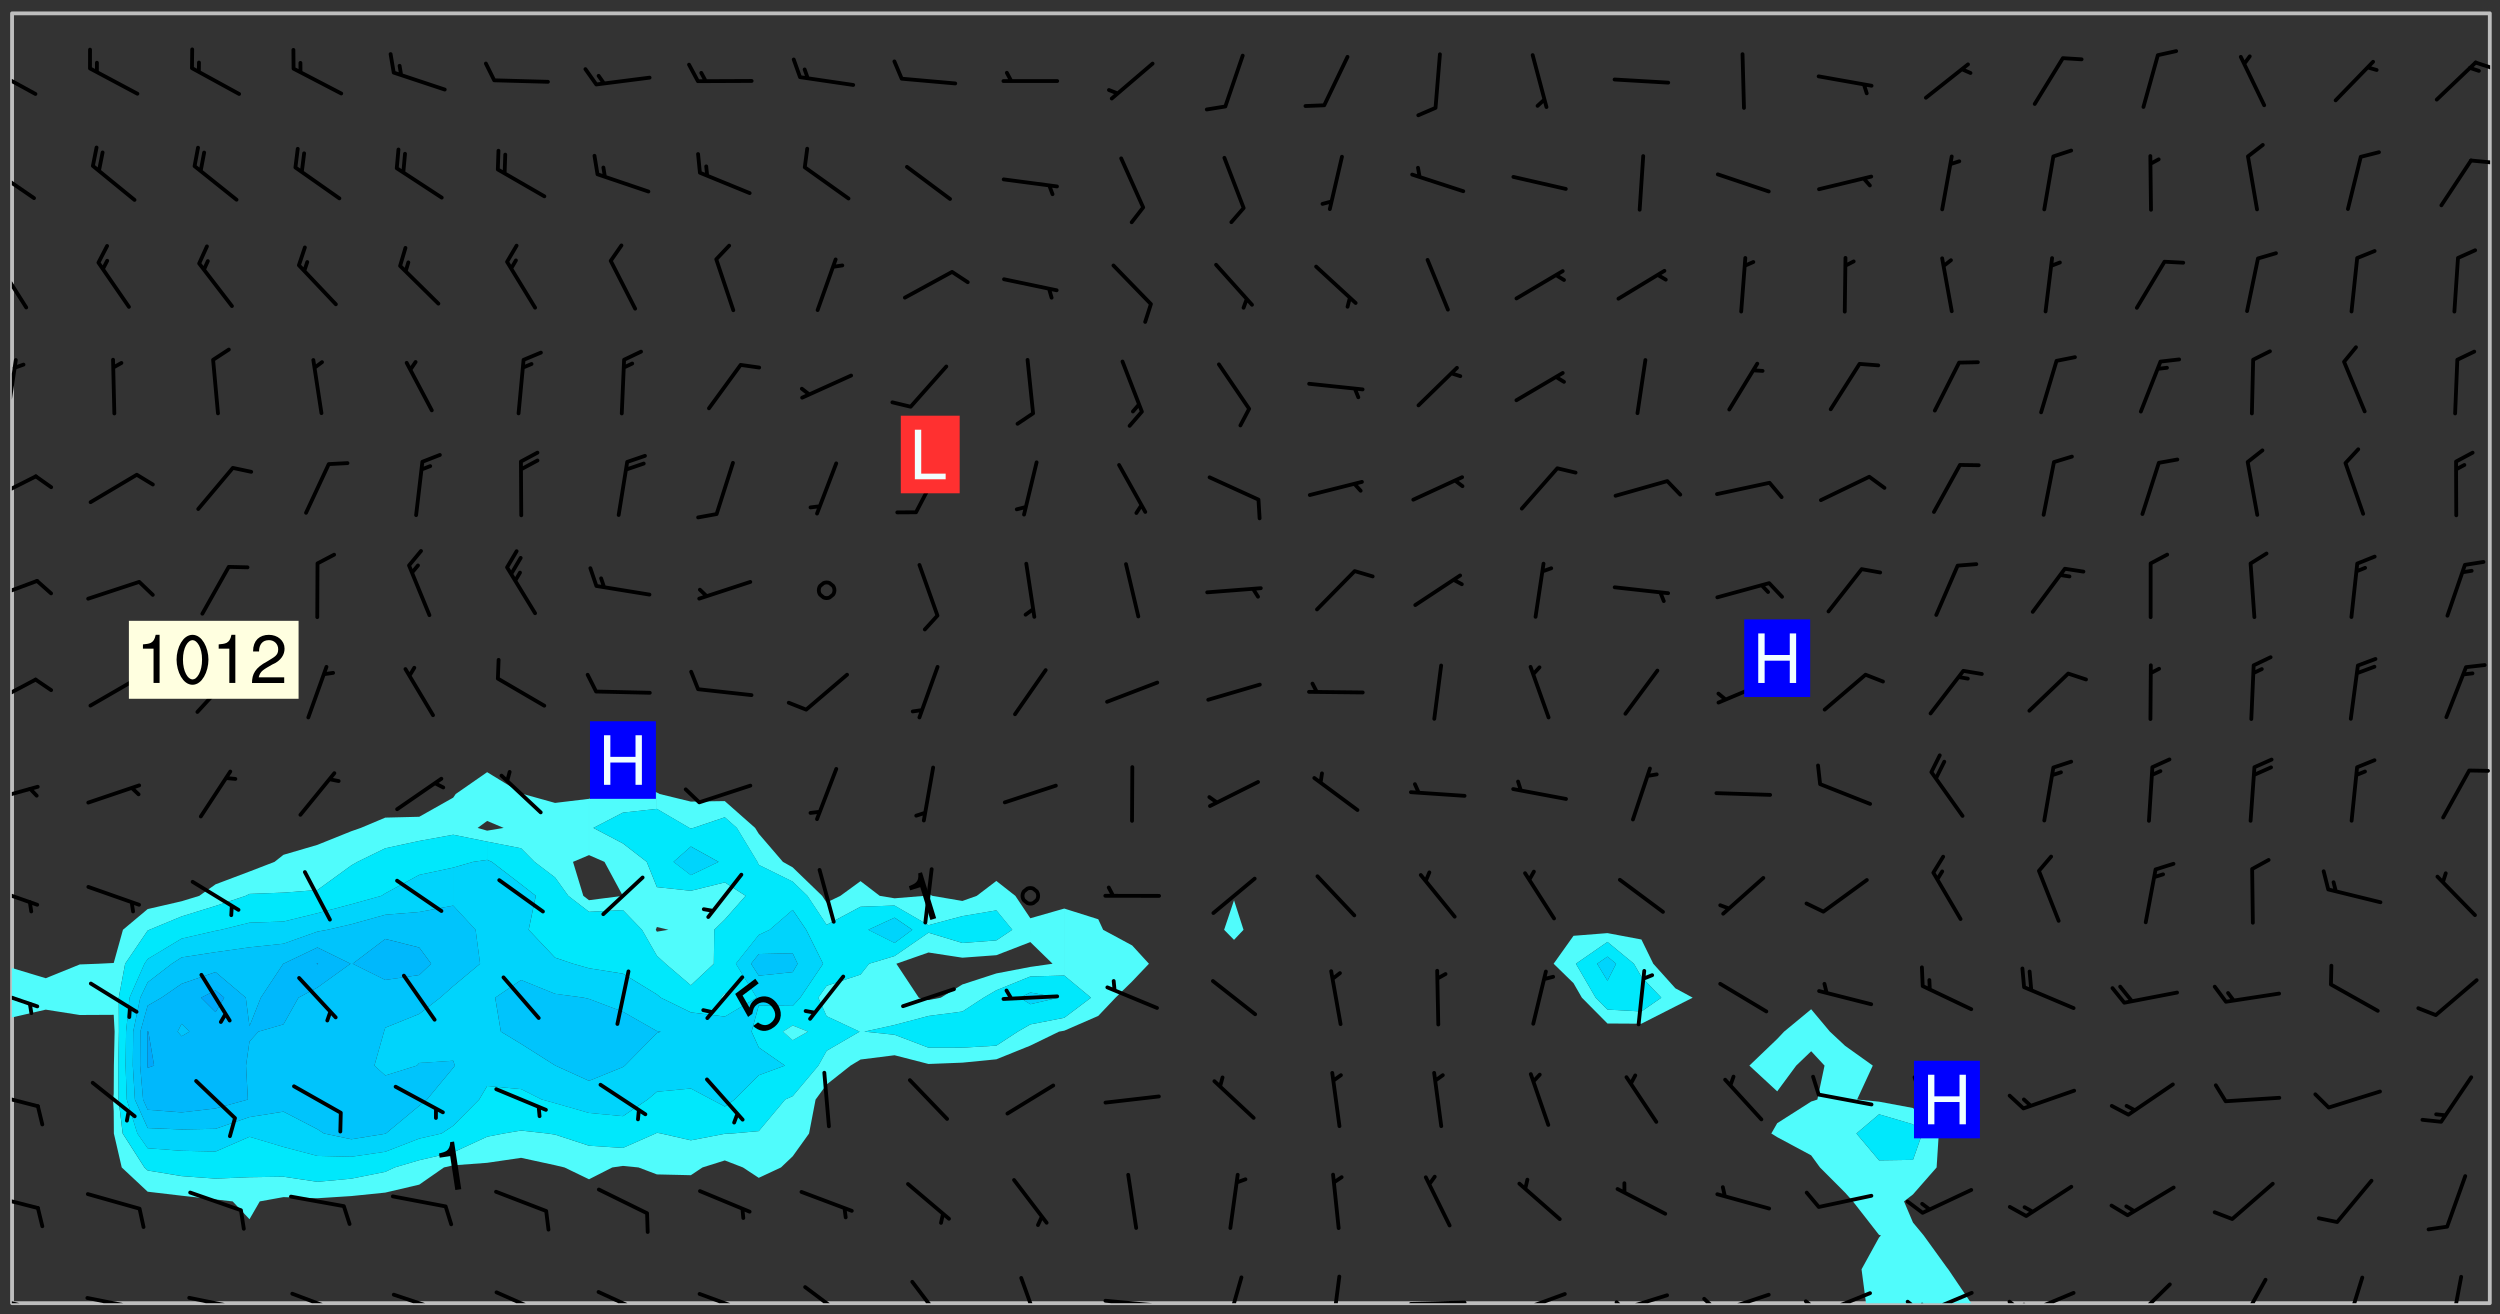 <svg xmlns="http://www.w3.org/2000/svg" role="img" xmlns:xlink="http://www.w3.org/1999/xlink" viewBox="142.45 309.95 326.84 171.84"><rect x="142.45" y="309.95" width="326.84" height="171.84" fill="#333333" stroke="none"/><defs><clipPath id="a"><path d="M144 442h1v38.328h-1zm0 0"/></clipPath><clipPath id="b"><path d="M144 311.672h1V437h-1zm0 0"/></clipPath><clipPath id="c"><path d="M144 311.672h324v168.656H144zm0 0"/></clipPath><clipPath id="d"><path d="M371 441h30v39.328h-30zm0 0"/></clipPath><clipPath id="e"><path d="M467 311.672h1v168.656h-1zm0 0"/></clipPath><clipPath id="f"><path d="M144 479h4v1.328h-4zm0 0"/></clipPath><clipPath id="g"><path d="M147 480h2v.328h-2zm0 0"/></clipPath><clipPath id="h"><path d="M146 480h1v.328h-1zm0 0"/></clipPath><clipPath id="i"><path d="M153 479h9v1.328h-9zm0 0"/></clipPath><clipPath id="j"><path d="M160 480h2v.328h-2zm0 0"/></clipPath><clipPath id="k"><path d="M159 480h2v.328h-2zm0 0"/></clipPath><clipPath id="l"><path d="M166 479h9v1.328h-9zm0 0"/></clipPath><clipPath id="m"><path d="M173 480h3v.328h-3zm0 0"/></clipPath><clipPath id="n"><path d="M172 480h2v.328h-2zm0 0"/></clipPath><clipPath id="o"><path d="M180 478h8v2.328h-8zm0 0"/></clipPath><clipPath id="p"><path d="M186 480h1v.328h-1zm0 0"/></clipPath><clipPath id="q"><path d="M193 478h8v2.328h-8zm0 0"/></clipPath><clipPath id="r"><path d="M207 478h8v2.328h-8zm0 0"/></clipPath><clipPath id="s"><path d="M220 478h8v2.328h-8zm0 0"/></clipPath><clipPath id="t"><path d="M233 478h8v2.328h-8zm0 0"/></clipPath><clipPath id="u"><path d="M247 477h7v3.328h-7zm0 0"/></clipPath><clipPath id="v"><path d="M261 477h6v3.328h-6zm0 0"/></clipPath><clipPath id="w"><path d="M275 476h4v4.328h-4zm0 0"/></clipPath><clipPath id="x"><path d="M286 479h9v1.328h-9zm0 0"/></clipPath><clipPath id="y"><path d="M302 476h3v4.328h-3zm0 0"/></clipPath><clipPath id="z"><path d="M316 476h2v4.328h-2zm0 0"/></clipPath><clipPath id="A"><path d="M326 479h9v1.328h-9zm0 0"/></clipPath><clipPath id="B"><path d="M340 478h8v2.328h-8zm0 0"/></clipPath><clipPath id="C"><path d="M353 479h8v1.328h-8zm0 0"/></clipPath><clipPath id="D"><path d="M353 479h2v1.328h-2zm0 0"/></clipPath><clipPath id="E"><path d="M366 478h8v2.328h-8zm0 0"/></clipPath><clipPath id="F"><path d="M364 479h4v1.328h-4zm0 0"/></clipPath><clipPath id="G"><path d="M380 478h8v2.328h-8zm0 0"/></clipPath><clipPath id="H"><path d="M378 479h3v1.328h-3zm0 0"/></clipPath><clipPath id="I"><path d="M393 478h8v2.328h-8zm0 0"/></clipPath><clipPath id="J"><path d="M391 479h3v1.328h-3zm0 0"/></clipPath><clipPath id="K"><path d="M393 480h2v.328h-2zm0 0"/></clipPath><clipPath id="L"><path d="M406 478h8v2.328h-8zm0 0"/></clipPath><clipPath id="M"><path d="M404 479h4v1.328h-4zm0 0"/></clipPath><clipPath id="N"><path d="M406 480h3v.328h-3zm0 0"/></clipPath><clipPath id="O"><path d="M420 477h7v3.328h-7zm0 0"/></clipPath><clipPath id="P"><path d="M434 477h5v3.328h-5zm0 0"/></clipPath><clipPath id="Q"><path d="M448 476h4v4.328h-4zm0 0"/></clipPath><clipPath id="R"><path d="M462 476h3v4.328h-3zm0 0"/></clipPath><clipPath id="S"><path d="M144 465h4v4h-4zm0 0"/></clipPath><clipPath id="T"><path d="M144 452h4v3h-4zm0 0"/></clipPath><clipPath id="U"><path d="M144 438h4v4h-4zm0 0"/></clipPath><clipPath id="V"><path d="M144 425h4v4h-4zm0 0"/></clipPath><clipPath id="W"><path d="M144 412h4v3h-4zm0 0"/></clipPath><clipPath id="X"><path d="M144 398h4v5h-4zm0 0"/></clipPath><clipPath id="Y"><path d="M144 385h4v4h-4zm0 0"/></clipPath><clipPath id="Z"><path d="M144 371h4v5h-4zm0 0"/></clipPath><clipPath id="aa"><path d="M144 356h1v9h-1zm0 0"/></clipPath><clipPath id="ab"><path d="M144 343h3v8h-3zm0 0"/></clipPath><clipPath id="ac"><path d="M144 331h4v6h-4zm0 0"/></clipPath><clipPath id="ad"><path d="M465 330h3v2h-3zm0 0"/></clipPath><clipPath id="ae"><path d="M144 318h4v5h-4zm0 0"/></clipPath><clipPath id="af"><path d="M465 317h3v3h-3zm0 0"/></clipPath><g id="ag" clip-path="url(#clip1)"><path fill="#fff" fill-opacity="0" fill-rule="evenodd" d="M0 0h1000v1000H0zm0 0"/><path fill="#d3d3d3" fill-opacity="0" fill-rule="evenodd" d="M162.152 355.867l-.234.293.059.234.117.172.176.234.293.348.113.059.117-.172.059-.234.176-.176.465-.176h.699l.234.293.289.816.059.176.176.23.352.234.699.699.172.176.234.348.234.41.289.582.41.465.23.234.234.176.117.23.176.293.172 1.164v.234l.059.289.059.117.117.117.348.41.117.172.176.176.176.234.117.172.172.352.059.234.234.406.234-.059-.176.176-.059.93h-.582l-.234-.113-.348.113-.117.117-.059.293-.059.176-.117.172-.465.293-.059.234-.059.113v.645l.059.172v.41l.059.059v.406l.059.406.117.176.059.059.23.641-.059.293v.699l-.059.582v.234l-.059.23-.055.352v1.922l.055.117h.426l-.367.117-.023.352.891 1.168 1.742.539 1.34.359v.539l.09.809.535.715 1.52.27.891-.086.09 1.164.535.18 1.16-.18 2.055-.984 1.16-.363 1.879-.176 1.695-.18-.18.719-1.516.086-1.25.09-.805.27-1.074.809.27.719.535.898-.18.625-.266.809.266 1.078.625.898.805.18 1.25-.18-.266.723.098.504.055.293v.172l.059.293v.406l.176.117.352.117h.406l.293-.176.113-.117.059-.117.117-.23.059-.176.352-.465.23-.176.176-.059.176.059.059.176.117.988.055.469.059.172.117.234.176.059.816.059h.289l.117.234.059.406.059.352v1.105l.117.293.117.348.289.699.176.352.582.754.352.176.172.059.469.234.641.465.348.234.293.176.293.055.23.062.816.348.293.176.113.172.352.352.117.176.523.641v.289l.059.352v.348l.059.352.059.289.117.059.172.059h.176l.582.234.176.117.176.289.176.234.113.234.293.23.117.117v.41l.059.055.289.234.234.117.059.117.117.172.059.117.23.234.059.176.234.059.117.059-.117.113-.059.117v.117l-.117.293-.117.289v.582l.176.117.117.059.059.117.117.117.113.059.176.348.059.352.059.406v.176l-.059.176-.117.699v.172l.117.176.293.293h.406l.176.117.117.172.117.293v.234h-.527l-.23-.234h-.234l-.176.059-.059.699.059.348.117.176.176.41.117.23.289.469.176.055h.523l.234.059.758.641.059.293v.234l.059.059.23.348v.352l-.117.172v.293l.293.289.293.176.172.059.293.176.293.117.582.406.289.234.293.176.219.16.016.012.23.176.641.523.176.234.117.176.176.176.113.172v.641l.117.176.469.117.582.117.234.059.23.113.293.117.113.059.586.352.289.172.176.062.176.055.176.059.699.352.289.176.234.055.289.176.234.117.641.406.293.117.172.059.234.059.41.059.23.059.234.117.059.172-.41.176.469.059.059.293.113.234.176.055.234.059.176.059.406.117.641.234.117.172.059.234v.176l-.059.117-.059.406.234.234.117.059.348.117.641.23.176.117.289.117.176.176.234.465.582 1.105.176.176.348.176.176.117.352.117 1.047.523.234.059.465.113.293.059.465.176.758.582.234.234.348.465.176.176.289.234.816.699.293.176.289.289.293.176.293.289.695.641.176.176.293.234.289.234.469.289.641.582.348.234.234.293.348.348.352.465.934.992.348.406.117.176.234.059.113.117.645.176.23.113.234.059.293.176.23.117.934.699.406.406.234.176.406.176.234.117.816.348.348.234.234.117.293.289.23.117.758.352.352.172.23.059.293.117.234.059.871.176h.816l.469.23.172.059.875.699.465.117.293.059.176.059.23.059.469.059.348.059.352.059.406.059h.293l.172.059v.23l.176.176h.293l.348.059.352.059.699.117h.641l.465-.234.293-.176.172-.117.41-.172.289-.176.934-.465.469-.293.523-.293.465-.172.465-.176 1.051-.465.289-.117.41-.117.289-.117.527-.176 1.516-.699.582-.348.289-.059.293-.059.348-.117.875-.23.352-.117h.113l.234-.059.875-.234.234-.059h.812l.352-.059.816-.117.172-.059.352-.055.293-.059.23-.059.816-.176.176-.059h.348l.234-.059.465-.117.758-.172.234-.059h.348l.41-.117.289-.059 1.285-.059h.289l.41-.059.23-.059h.176l.875-.117h.406l.41-.117h.348l.352-.113.871-.059h1.75l1.047.289.41.117.289.117.352.117.289.117 1.051.172.289.059h.293l.293.059.172.059.41.059.172.059.117.059h.117l.117.059.352.059h.113l.41.066 1.922.395 1.926.395 1.52.449 1.695.719 2.145.805 1.605-.719 1.43-.805 1.16-1.078 1.25-.449 3.035-.719 1.875-.359 2.145-1.348 2.234-1.254 2.5-1.258 1.695-.449 1.785-.18 1.16-.27.625.539 1.34-.27.715-.988.984-1.344.445-.18.805-.359 1.875-.539 1.785-.449 1.25-.27 1.16-.09 1.699-.09 1.961-.27 1.25-.09h.539l.625-.09h.891l2.145-.18 2.41-.18 2.59-.09 1.695.18 1.609.09 1.43.359 1.16.719 1.875.988 1.16 1.527.266.715.629.09.355.898.535.539.535 1.527 1.074.359h.535l-.805.535.09 1.707.715 2.695.891.805.895.988.715 1.258 1.785.539 1.52-.18.355 1.344 1.609-.805.98-.539.27.27.316-.215.219-.145.801.449.449-.359h.355l.535-.27.539-.719.535-.27.625-.988 1.16.449.84.371 1.395.617 1.695-.18h1.605l1.785.09.18-1.707.535-1.344.805.27.492.848.402.406-.09.539v.359l.715.449.711-.27h1.43l.359.988.445 1.258.715 1.344 1.25.629 1.695.629.715-.18.18-.539.98-.09.449.359.086 1.258-.266.629-.535.18v.539l.715.984.266.539.984.988.801 1.078-.266.359-.09.898-.625 2.332-.355 2.066-.09 1.793-.18.719-.09.539v1.438l-.98 1.883-.359 1.707-.535.898-.805 1.168-.266.539 2.055 1.254.086.359-.355.539-.09-.18v.809l.09 1.438-.445.715-1.074.094-.266.715.535.898.805.719 1.16.809 1.34.27.445.359-.355.449-1.789-.09-1.25-.449-.715-.719-.625-.09-.176 3.59-.188 1.309h89.359V311.703h-55.27v49.082l.762.125 3.289.543 2.023 2.836v2.754l2.352.332 2.348.332h4.051l-1.379 4.16-2.023.707-2.023.703-.543.344-2.594 1.617-.188.117-2.023-2.078-.73-2.742-2.672-2.078-1.375-3.5-.066-.082-1.957-2.672 2.75-1.418v-49.082H294.422v91.414l.117.031.133.012.074.074.105.047.09.059.086.059.09.059.297.297.059.09.031.117.027.117.016.137-.031.117-.059.09-.059.086-.043.105-.047.102-.027.121v.145l.176.27.148.148.074.086.074.074.043.105.062.09.059.086.043.105.059.09.047.102.043.105.059.086.117.18.074.074.062.086.059.09.043.105.059.09.059.086.062.09.059.09.043.102.117.18.074.074.059.086.074.074.09.059.105.047h.148l.133-.016.133.016.102-.047.074-.074.047-.102-.016-.133v-.148l-.047-.105-.027-.117-.047-.102-.027-.121-.043-.102-.062-.09-.043-.102-.043-.105-.031-.117-.016-.133-.012-.137.086-.059.059-.086.121-.031.043.105.016.133v.117l.059.102.059.09.09.059.148.148.059.09.043.105-.012.102.086.059.105.047.086.059.09.059.074.074-.117.027-.105.047-.086.059-.074.074-.059.09-.062.086-.027.121-.047.102-.043.105-.031.117-.012.133-.016.133v.148l.027.117.047.105.043.102.059.09.074.074.09.059.074.074.09.059.059.09.043.105.047.102.117.031.133.016h.148l.117-.031.105.043.043.105.047.102.027.121L299.5 410l.027.117.031.121.027.117.105.043.102.047.133-.016.148.148.062.086.074.074.07.074.09.062.105.043.102.043.117.031.137.016.117-.031.074-.074.027-.117-.012-.133-.031-.121-.027-.117.043-.105h.117l.09.062.117.027h.148l.133.016h.148l.133.016.133-.016h.148l.133-.016.133-.012.137.012.117-.027.133-.016.191-.059-.059.176-.016.133-.027.121-.016.133-.059.086-.133.016-.105.047-.105.043-.117.031-.117.027-.266.031h-.148l-.133.016-.074.074.059.086.148.148.117.18.074.07.09.062.09.059.086.059.09.059.102.043.105.062.105.043.086.059.105.047.102.043.18.117.059.09-.043.102-.047.105.016.133.223.223.059.09.043.102.031.121.043.102.016.133.031.117.012.137.031.117.148.148.102.043.105.043.117.031.133.016.137.016h.117l.117-.031.09-.059.043-.105.047-.102.043-.105.031-.117.012-.133v-.148l-.012-.133-.016-.133-.031-.117-.043-.105-.047-.105-.043-.102-.043-.105-.016-.133.016-.133.027-.117.031-.117.027-.121.047-.102.09-.059.086-.062.074-.074.09-.059.223-.223.059-.086.074-.074.117-.18.059-.086v-.148l-.074-.074-.102-.047-.105-.043-.102-.043-.059-.09-.047-.105-.027-.117.09-.059.117-.031.102-.043.18-.117.148-.148.012-.133-.012-.105-.09-.059-.133.016h-.148l-.133.016-.133-.016-.121-.031-.086-.059-.074-.074-.059-.09-.062-.086-.117-.18-.059-.086.031-.121.086-.059.121-.031.059-.086v-.121l-.031-.117-.059-.09-.059-.086-.047-.105-.027-.117-.016-.133.059-.09.074-.074.09-.059.117-.18.074-.074.059-.086.148-.148.121-.031.133-.016.133.016.074.074.043.105.016.133-.031.117-.117.031-.133.012-.148.148-.043.105-.047.102-.027.121-.031.117v.148l.031.117.043.105.059.09.074.07.074.074.117.031.121.027.117-.027.133-.016h.117l.09.059.074.074.047.105.059.086.102.047.133.016.105.043.086.059-.012.105-.074.074-.18.117-.059.09-.09.059-.07.074-.074.074-.062.09-.027.117-.016.133.016.133-.016.133v.148l.016.133.027.117.031.121.074.074.09.059.086.059.09.059.117.031v.086l-.102.047-.09.059-.266.031-.117.027h-.148l-.105.043-.102.047-.059.09-.062.234-.012.133-.031.121-.016.133v.293l-.012.133.012.137.016.133.133.016.133.012.121.031.086.059.074.074.047.105.043.102.016.133v.445l-.016.133v.445l.031.266.027.117.016.133.031.117.086.211.031.266v.148l-.031.117-.027.117-.031.121-.027.117-.031.117-.031.121-.012.133-.016.133.09.059.117-.031.102.016.047.105-.031.266v.441l-.043.105-.047.105-.043.102-.043.105-.059.086-.031.121-.043.117-.031.117-.016.133.016.133.059.09.105.047.086.059.059.086-.012.137-.031.117-.043.102v.445l-.016.133v.148l-.031.117-.043.105-.027.117-.047.105-.043.102-.031.121-.027.117-.031.133-.031.117-.027.117-.043.105-.031.117-.031.121-.012.133-.016.133v.297l.027.117v.148l.047.398.027.117.059.09.121.031h.148l.133-.016.059.09v.117l-.059.09-.09.059-.102.043-.105.047-.09.059-.086.059-.137.016-.117-.031-.133-.016-.102.047-.062.086-.012.137-.016.133-.031.117-.027.117-.016.133-.031.121v.297l.016.133.031.117v.148l.012.133v.148l-.027.117-.047.102-.027.121-.031.117-.059.09-.074.074-.102.043-.105.047-.117.027-.121.031-.102-.047.059-.086.105-.047.027-.117.031-.117.027-.121.031-.117v-.148l.016-.133-.031-.117-.043-.105-.105.016-.074.074-.102.043-.09.062-.074.074-.043.102-.016.133-.031.117L304.25 426l-.031.117-.027.117-.031.121-.027.117-.031.117-.043.105-.09.059h-.09l-.117-.031-.031-.086.016-.137-.031-.117v-.148l-.012-.133v-.148l-.062-.234-.027-.121-.043-.102-.047-.105-.059-.086-.059-.09-.043-.105-.062-.086-.148-.148-.07-.074-.105-.047-.105-.043-.102-.043-.297-.297-.09-.074-.086-.059-.105-.043-.09-.062-.086-.059-.105-.043-.09-.059-.086-.062-.074-.07-.105-.047-.086-.059-.105-.043-.09-.062-.102-.043-.105-.043-.086-.059-.105-.047-.105-.043-.102-.047-.09-.059-.102-.043-.105-.043-.09-.062-.117-.027-.133-.016-.133.016H299.75l-.133.016-.117-.031-.09-.059-.074-.074-.09-.059-.102-.047h-.148l-.121-.027-.102-.043-.074-.074-.117-.18-.09-.059-.102-.043-.09-.062-.105-.043-.09-.059-.086-.059-.105-.047-.059-.086-.059-.09-.043-.105-.047-.102-.074-.074-.086-.059-.074-.074-.09-.059-.223-.223-.043-.105-.031-.266.105-.043h.145l.105.043.074.074.09.059.086.059.105.047.09.059.148.148.07.074.148.148.062.086.074.074.086.059.074.074.09.062.09.059.086.059.27.176.102.047.105.043.102.043.047-.074.059-.086.074-.074.07-.074.105.043.074.074.059.09.043.102.047.105.043.105.121.027.117-.027.074-.09.043-.105.059-.09.074-.074.105-.043.117-.027.133.012.09.059.148.148.059.09.043.105.047.102.043.105.043.102.105.047.105.043.133.016.086-.059.059-.09.074-.074.105-.043.117.027.105.047.102.043.105.043.102.047.18.117v.117l-.016.133.016.133.016.137.059.086.102.047.121.027.117.031h.148l.117-.031.059-.09.18-.117.059-.09.074-.074.059-.086.117-.18.18-.117.117.031.09.059.043.074-.016.133v.117l.09.059h.148l.133-.016.133-.012.266-.031.105-.043.117-.031.121-.027.074-.074.07-.074.062-.09-.016-.105-.047-.102-.102-.043-.105-.016-.117.027-.266.031h-.148l-.074-.074-.09-.059-.117-.031-.117-.027-.133-.016h-.148l-.133.016h-.297l-.105-.047-.148-.148-.043-.102-.059-.09.223-.223.086-.059.105-.043.117-.031.133-.016.133.016.137.016.102.043.133-.012.09-.062.102-.043.062-.09-.047-.102-.09-.059-.117-.031-.102-.043-.059-.09-.062-.09v-.117l.016-.133.105-.047.074-.07v-.121l-.09-.059-.031-.117.09-.059.074-.074.043-.105.059-.09.047-.102.016-.133v-.148l-.047-.105-.043-.102-.09-.059-.133-.016-.102-.043-.137-.016-.117-.031h-.445l-.133-.016-.133-.012-.133-.016-.117-.031h-.148l-.133-.016-.133-.012-.266-.031-.121-.043-.086-.059-.074-.074v-.148l.012-.133.105-.047.102-.043.133-.016h.152l.133-.016h.293l.121.031.102.043.09.059.234.062.121-.047.09-.059.102-.043.133-.016.105.043.102.047.133.012.121-.027h.145l.121-.031.117-.027.105-.047.074-.074.086-.059.148-.148.059-.086.047-.105.027-.117.016-.105-.102-.043-.09-.059-.117-.031-.105-.043-.09-.062-.074-.086-.074-.074-.102-.043-.105-.047-.102-.043-.059-.09-.047-.102-.086-.211-.062-.086-.059-.09-.074-.074-.086-.059h-.27l-.117.031-.09.059-.102.043-.133.016-.105-.016-.027-.117-.062-.09-.117-.031-.102-.043-.148-.148-.031-.117-.016-.105.074-.074.18-.117.117-.027.117-.031.137.016.102.043.105.043.102.047.105.043.117.031.133.016.117.027.133.016.105-.016.09-.059-.074-.074-.105-.043-.074-.074-.074-.09-.148-.148-.086-.059-.09-.059-.074-.074-.09-.059-.102-.047-.121-.027-.102-.047-.105-.043-.117-.031-.102-.043-.121-.031h-.148l-.117.031-.105.043-.086.062-.18.117-.086.059-.09.059-.105.047-.086.059-.105.043-.102.043-.105.047-.074.074-.059.09-.059.086-.047.105-.059.086-.074.074-.133-.012-.117-.031h-.117l-.074.074-.09.059-.074.074-.09.059-.086.059-.105.047-.102.043-.137.016-.102-.043-.148-.148-.105-.047h-.086l-.105.047-.102.043-.121.031-.117-.031-.074-.074v-.117l.031-.121.074-.07.059-.09.074-.074.117-.031.105-.043h.293l.133-.016.137-.016.102-.043.09-.059.102-.047.09-.059.133-.012.09.059.133.012.09-.059.086-.059.105-.043.09-.059.086-.062.09-.059.148-.148.059-.086.059-.09.105-.043.133-.016.117.027.121.031.059-.059.059-.09.031-.266.027-.117.105.012.133.016.102-.043.09-.059.059-.09.074-.074.059-.09.047-.102.012-.133-.012-.133-.047-.105-.148-.148-.059-.09-.059-.086-.043-.105v-.445l.016-.133v-.148l.012-.133-.059-.059-.09.059-.102-.043-.18-.117-.086-.059-.062-.09-.059-.09-.074-.074-.086-.059-.121.031-.102.012-.105.047-.086.059-.105.043-.148.148-.09.059-.086.059-.09.062-.105.043-.133.016v-.121l.105-.043.117-.031.074-.07.043-.105v-.148l-.027-.117-.148-.148-.133-.016h-.148l-.117.031-.105.043-.102.043-.09.062-.117.027-.074-.074.012-.133-.043-.102-.043-.105-.09-.059-.117.027-.121.031-.117.031-.102.043-.121.031-.102.043-.105.043-.09.059-.102.016v-.117l.016-.133-.059-.09-.074.043-.148.148-.059.09-.074.074-.047.105-.043.102-.074.074-.059.09-.074.074-.059.086-.074.074-.09.062-.074.07-.074.074-.102.016-.133.016-.105-.043v-.121l.148-.148.043-.102.059-.09.047-.102.043-.105.059-.09.031-.117.043-.102.031-.121.027-.117.047-.105.043-.102.043-.105.074-.07.09-.062.09-.059.102-.043h.297l.266-.031.105-.043-.074-.074-.117-.031-.105-.043-.09-.059-.102-.047-.09-.059-.102-.043-.105-.043-.09-.062-.086-.059-.105-.043-.102-.043-.121-.031-.117-.031-.102-.043L297.5 410.25l-.102-.043-.09-.059-.043-.105-.016-.133.102-.043.133-.016.137.016.133-.016.102-.043.059-.09.016-.105-.09-.059-.074-.074-.102-.043-.09-.059-.148-.148-.043-.105-.016-.133v-.293l-.059-.09-.09-.059-.074-.074-.043-.105-.031-.117-.059-.09-.074-.074-.117-.027-.074-.074-.09-.059-.09-.062-.086-.059-.074-.074-.059-.086-.047-.105-.086-.059-.148-.148-.195-.059-.133.016-.102.043-.074.074-.047.102-.043.105-.059.09-.059.086-.297.297-.09.059h-.086l-.062-.086-.043-.105.031-.117.059-.09.027-.117-.012-.133-.09-.062-.105.047-.117.027-.117.031-.27.176-.102.047-.117.027-.105.047-.09.059-.102.043-.059-.086-.047-.105.016-.133.047-.105.07-.074.074-.07.059-.09v-.148l-.043-.105h-.238l-.102.047-.031.117-.027.117-.031.121-.074.043-.133.016-.074-.047-.043-.102-.043-.105-.047-.102-.043-.105-.121.031-.102.043-.133.016-.117.031-.105.043-.09.059-.102.047-.121.027-.133.016-.102-.043-.059-.09-.047-.105-.043-.102-.043-.105v-.117l.059-.09.086-.059.18-.117.102-.047.105-.043.105-.059.102-.043.09-.062.102-.043.105-.059.102-.047.09-.059.105-.043.102-.043.09-.062.102-.043.137-.016.117.031.102.043.121.031.102.043.105.047.102.043.105.043.102.047.105.043.102.043.105.047.086.059.105.043.117.031.105.043.102.047.09.059.105.043.102.043.105.047.117.027.102.047.121.027h.148l.086-.059.016-.102.059-.09-.027-.117-.074-.074-.117-.18-.074-.074-.09-.074-.18-.117-.086-.059-.105-.043-.102-.047-.27-.176-.059-.09-.074-.074-.059-.09-.043-.102-.031-.117-.016-.137v-.562l-.012-.133-.016-.133-.031-.117-.016-.133-.012-.133-.031-.121-.223-.223-.059-.086-.016-.105.031-.117.133-.016v-91.414H172.992v1.453l-.059.234-.352 1.051-.172.523-.117.348-.176.41-.117.172-.234.293-.23.059h-.352l-.117.059-.23.406v.293l.117.176.23.23.117.234.641.758.293.465.176.234.23.352.234.348.641.816.176.465.172.41.117.695.176.469.117 1.398.059.465v.875l.117 1.047v4.781l-.059.465-.352 1.281-.176.523-.113.41-.352.93L172.934 336l-.234.582-.117.176-.172.348-.176.406-.352.816-.059.293-.113.293-.117.289-.059.176-.117.875-.059.406-.059.117-.059.176-.059.172-.23.527-.117.172v.234l-.117.234-.059.172-.176.586v.289l-.059.176v.293l-.059.113-.059.527v.172l-.055.234v2.621l-.176.816-.117.176-.176.234-.117.172-.113.234-.586.934-.23.289-.293.465-.176.234-.289.352-.352.699-.113.23-.176.41-.176.23-.406.527-.816.699-.293.172-.289.234-.176.117-.176.176-.523.406-.527.176-.172.176-.234.055-.641.176h-.758m12.211 31.023l-1.074.449.359.895 1.25-.715.445-.539-.98-.09"/><path fill="#d3d3d3" fill-opacity="0" fill-rule="evenodd" d="M201.508 416.598h-.895l.449.629.98.359.805-.09.445-.988-.176.09-.715-.355-.895.355m154.621 59.07l-.059-.523v-.293l.113-.293.059-.23.469-.469h.113l.117-.113.117-.059h.176l.234-.059h.348l.234.059.117.059.23.172.059.176.117.582v.293l-.117.176-.172.289-.176.176-.527.523-.23.234-.117.059h-.176l-.117-.059-.406-.293-.176-.117-.117-.059-.059-.113-.055-.117m6.641-10.957l-.059-.172v-1.109l.059-.172.176-.059.172-.059h.176l.234-.059.117.059.059.699-.059.172-.117.176-.117.059-.234.523-.113.059h-.234l-.059-.117m9.613-14.391l-.117-.176v-.699l.293-.875.117-.172.176-.352.113-.23.117-.293.352-.758.117-.23.172-.234h.176l.117-.059h.641l.117.059.234.234.172.113.352.293.117.117.113.176v.113l.117.059.117.117v.699l-.059.176v.23l-.059.176-.348 1.051-.117.23-.117.234-.117.059-.23.234-.641.289h-.875l-.41-.117-.641-.465"/><path fill="none" stroke="#bebebe" stroke-linecap="round" stroke-linejoin="round" stroke-miterlimit="10" stroke-width=".5" d="M467.957 311.695H144.027v168.625h323.93v-168.625"/><g clip-path="url(#a)"><path fill="#fff" fill-opacity="0" fill-rule="evenodd" d="M144 475.891v4.438h.004H144v-37.355 32.918"/></g><g clip-path="url(#b)"><path fill="#fff" fill-opacity="0" fill-rule="evenodd" d="M144 435.945V436.5 311.672h.004H144v124.273"/></g><path fill="#50fcfc" fill-rule="evenodd" d="M144 436.5v6.473h.004v-6.469L144 436.5"/><g clip-path="url(#c)"><path fill="#fff" fill-opacity="0" fill-rule="evenodd" d="M144.004 480.328v-37.355l4.434-1.027 4.438.699 4.441-.023.117 2.199-.094 4.441-.023 3.684-.086.754.086 1.527.02 2.91 1.027 4.438 3.391 3.172 4.438.523 4.438.492 2.234.254 2.203 2.328 1.344-2.328 3.098-.562 4.438.148 4.438-.285 4.438-.453 4.441-1.043 3.227-2.246 1.211-.277 4.438-.328 4.438-.652 4.441.965 1.23.293 3.207 1.547 3.043-1.547 1.395-.203 2.031.203 2.406.91 4.438.102 1.523-1.012 2.918-.918 2.371.918 2.066 1.359 2.906-1.359 1.531-1.457 2.137-2.98.855-4.438 1.445-1.969 3.121-2.469 1.316-.797 4.441-.559 4.438 1.141 4.438-.172 4.438-.438 4.441-1.793 3.75-1.824.688-.125 4.438-1.93 2.262-2.383 2.176-2.133 2.191-2.305-2.191-2.391-3.797-2.047-.641-1.379-4.438-1.398L277.152 430l-1.957-2.93-2.484-1.949-2.562 1.949-1.875.668-3.934-.668-.504-.289-.504.289-3.934.32-1.93-.32-2.512-1.922-2.637 1.922-1.801.871-.578-.871-3.859-3.727-1.273-.715-3.164-3.684-.465-.754-3.973-3.508-4.441.066-4.078-.996-.359-.195-4.438-1.324-2.754 1.52-1.684.633-4.438.535-4.184-1.168-.258-.145-4.438-2.707-4.105 2.852-.332.48-4.438 2.5-4.441.109-3.203 1.348-1.234.43-4.438 1.785-4.438 1.301-1.168.922-3.273 1.262-4.438 1.676-2.125 1.504-2.312.707-4.438 1.023-3.23 2.707-1.207 4.34-1.988.098-2.453.094-4.438 1.801-4.434-1.336V311.672h159.777v115.973l-1.293 3.863 1.293 1.316 1.242-1.316-1.242-3.863V311.672h48.82V431.941l-4.438.352-2.598 3.652 2.598 2.539 1.094 1.898 3.344 3.375 4.441.027 4.438-2.254 2.266-1.148-2.266-1.227-2.887-3.211-1.551-3.168-4.441-.836V311.672h115.395v168.656h-67.84l-2.996-4.438-.176-.223-3.047-4.215-1.391-1.676-1.172-2.762 1.172-.914 3.09-3.527.285-4.438-3.375-3.332-4.438-.828-2.867-.277 2.051-4.438-3.621-2.586-1.988-1.855-2.449-2.926-3.539 2.926-.902.957-3.637 3.484 3.637 3.367 2.484-3.367 1.957-1.879 1.746 1.879-.938 4.438-.809.262-4.441 2.832-.77 1.344.77.477 4.441 2.383 1.148 1.578 3.289 3.297 1.023 1.145 3.414 4.379.25.059-.25.277-2.289 4.16.586 4.438H144.004"/></g><path fill="#50fcfc" fill-rule="evenodd" d="M148.438 441.945l-4.434 1.027v-6.469l4.434 1.336 4.438-1.801 2.453-.094 1.988-.098 1.207-4.34 3.23-2.707 4.438-1.023 2.312-.707 2.125-1.504 4.438-1.676 3.273-1.262 1.168-.922 4.438-1.301 4.438-1.785 1.234-.43 3.203-1.348 4.441-.109 4.438-2.5.332-.48 4.105-2.852v6.375l-1.242.914 1.242.359 2.164-.359-2.164-.914v-6.375l4.438 2.707.258.145 4.184 1.168 4.438-.535v7.359l-2.09.883 1.348 4.441.742.57 4.422-.57-2.398-4.441-2.023-.883v-7.359l1.684-.633 2.754-1.52 4.438 1.324v2.145l-4.438.484-3.867 2.004 3.867 2.035 3.105 2.402 1.332 3.305v5.211l-.145.363.145.25 1.5-.25-1.5-.363v-5.211l4.438.477 4.441-1.094 2.719 1.754-2.719 3.09-1.383 1.348-.051 4.438-3.008 2.82-3.301-2.82-1.137-1.043-1.949-3.395-2.488-2.57-4.438.219-2.707-2.086-1.73-2.406-2.68-2.035-1.762-1.777-4.438-.871-4.438-.902-4.438.812-4.441.957-3.641 1.781-.797.457-4.438 3.223-4.438.34-4.441.168-.504.254-3.934 1.316-4.438 1.371-4.215 1.75-.223.105-2.941 4.332-.836 4.438.02 4.438-.082 4.441.035 4.438.539 4.438 2.84 4.438.426.398 4.438.738 4.438.328 4.438-.184 4.441-.066 4.438.668 4.438-.414 4.438-.887 1.23-.582 3.211-.945 4.438-1.023 4.438-2.047 2.168-.422 2.27-.383 3.449.383.992.148 4.438 1.453 4.438.285 4.281-1.887.156-.094.527.094 3.91.895 4.441-.852.992-.043 3.445-.309 3.453-4.129.984-.441 3.359-3.996 1.078-1.934 4.312-2.508-4.312-2.016-1.094-2.422 1.094-1.551 4.438-1.469 1.113-1.418 3.328-1 4.438-3.055 4.438 1.344 4.438-.34 2.082-1.387-2.082-2.535-4.438.75-4.438 1.188-4.438-2.57-4.441.156-4.438 2.363-2.512-3.789-1.926-1.859-4.438-2.191-.172-.391-2.691-4.438-1.574-1.391-4.109 1.391-.332.074-.18-.074-4.258-2.488v-2.145l.359.195 4.078.996 4.441-.066 3.973 3.508.465.754 3.164 3.684 1.273.715 3.859 3.727.578.871 1.801-.871 2.637-1.922 2.512 1.922 1.93.32 3.934-.32.504-.289.504.289 3.934.668 1.875-.668 2.562-1.949 2.484 1.949L277.152 430v3.113l-4.441 1.715-4.438.328-4.438-.68-4.199 1.469 2.934 4.438 1.266.312 1.609-.312 2.828-1.73 4.438-1.441 4.441-.852 2.906-.414-2.906-2.832V430l4.438-1.27v8.758l-4.438.125-4.441 1.797-1.664.973-2.773 1.809-4.438.582-4.438 1.176-3.945.871 3.945.41 4.438 1.688 4.438.004 4.438-.27 2.805-1.832 1.637-.945 4.438-.867 3.488-2.625-3.488-2.895v-8.758l4.438 1.398.641 1.379 3.797 2.047 2.191 2.391-2.191 2.305-2.176 2.133-2.262 2.383-4.438 1.93-.688.125-3.75 1.824-4.441 1.793-4.438.438-4.438.172-4.438-1.141-4.441.559-1.316.797-3.121 2.469-1.445 1.969-.855 4.438-2.137 2.98-1.531 1.457-2.906 1.359-2.066-1.359-2.371-.918-2.918.918-1.523 1.012-4.438-.102-2.406-.91-2.031-.203-1.395.203-3.043 1.547-3.207-1.547-1.23-.293-4.441-.965-4.438.652-4.438.328-1.211.277-3.227 2.246-4.441 1.043-4.438.453-4.438.285-4.438-.148-3.098.562-1.344 2.328-2.203-2.328-2.234-.254-4.438-.492-4.438-.523-3.391-3.172-1.027-4.438-.02-2.91-.086-1.527.086-.754.023-3.684.094-4.441-.117-2.199-4.441.023-4.438-.699"/><path fill="#00e8fc" fill-rule="evenodd" d="M157.949 453.699l-.035-4.438.082-4.441-.02-4.438.836-4.438 2.941-4.332.223-.105 4.215-1.75 4.438-1.371 3.934-1.316.504-.254 4.441-.168 4.438-.34 4.438-3.223.797-.457 3.641-1.781 4.441-.957 4.438-.812 4.438.902v2.383l-1.855.266-2.582.75-4.438.949-4.441 2.414-.516.328-3.922 1.094-4.438 1.176-4.438 1.09-4.441.148-3.73.93-.707.133-4.438 1.02-4.438 2.668-.418.617-1.953 4.438-.453 4.438-.062 4.441.152 4.438 1.387 4.438 1.348 1.93 4.438.332 4.438.102 4.438-1.934 4.441 1.332 4.438 1.172 4.438.105 4.438-.652 4.441-1.723 2.914-.664 1.523-1.012 3.395-3.426 1.043-1.77 4.438.406 2.711 1.363 1.73.477 4.438 1.277 4.438.422 3.223-2.176 1.215-1.02 4.438-.422 2.707 1.441 1.734.914 1.266-.914 3.172-3.176 3.414-1.262-3.414-2.367-.941-2.074.941-3.422 4.438.055v2.566l-1.273.801 1.273 1.125 1.988-1.125-1.988-.801v-2.566l.984-1.07 2.988-4.438-2.211-4.438-1.762-2.602-3.012 2.602-1.426.672-2.996 3.766 2.73 4.438-4.172 2.469-4.441-.547-3.934-1.922-.504-.426-4.438-2.711-4.438-.707-2.086-.594-2.352-.793-3.449-3.645.93-4.438-1.922-1.5-3.828-2.941-.609-.266v-2.383l4.438.871 1.762 1.777 2.68 2.035 1.73 2.406 2.707 2.086 4.438-.219 2.488 2.57 1.949 3.395 1.137 1.043 3.301 2.82 3.008-2.82.051-4.438 1.383-1.348v9.586l-.543.637.543.109.184-.109-.184-.637v-9.586l2.719-3.09-2.719-1.754-4.441 1.094-4.438-.477-1.332-3.305-3.105-2.402-3.867-2.035 3.867-2.004 4.438-.484 4.258 2.488.18.074v2.359l-2.27 2.004 2.27 1.738 3.621-1.738-3.621-2.004v-2.359l.332-.074 4.109-1.391 1.574 1.391 2.691 4.438.172.391 4.438 2.191 1.926 1.859 2.512 3.789 4.438-2.363 4.441-.156v1.582l-3.438 1.586 3.438 1.719 2.32-1.719-2.32-1.586v-1.582l4.438 2.57 4.438-1.188 4.438-.75 2.082 2.535-2.082 1.387-4.438.34-4.438-1.344-4.438 3.055-3.328 1-1.113 1.418-4.438 1.469-1.094 1.551 1.094 2.422 4.312 2.016-4.312 2.508-1.078 1.934-3.359 3.996-.984.441-3.453 4.129-3.445.309-.992.043-4.441.852-3.91-.895-.527-.094-.156.094-4.281 1.887-4.438-.285-4.438-1.453-.992-.148-3.449-.383-2.27.383-2.168.422-4.438 2.047-4.438 1.023-3.211.945-1.23.582-4.438.887-4.438.414-4.438-.668-4.441.066-4.438.184-4.438-.328-4.438-.738-.426-.398-2.84-4.438-.539-4.438"/><path fill="#00d4fc" fill-rule="evenodd" d="M159.02 453.699l-.152-4.438.062-4.441.453-4.438 1.953-4.438.418-.617 4.438-2.668 4.438-1.02.707-.133 3.73-.93 4.441-.148 4.438-1.09 4.438-1.176 3.922-1.094.516-.328 4.441-2.414 4.438-.949v4.969l-4.438.832-4.441.363-4.438 1.238-3.133.727-1.305.238-4.438 1.582-4.441.473-4.438.629-4.438.688-1.277.828-3.16 2.434-.965 2.004-.926 4.438-.047 4.441.27 4.438 1.668 3.727 4.438.184 4.438-.086 4.438-1.535 4.441-.707 4.438 2.297.863.559 3.574.754 4.438-.723.078-.031 4.363-3.625 1.004-.812 3.434-4.145.219-.293-.219-.637-4.438.293-.316.344-4.125 1.289-1.426-1.289 1.262-4.441.164-.516 4.441-1.797 2.738-2.125 1.699-1.504 3.516-2.934-.59-4.438-2.926-3.16v-4.969l2.582-.75 1.855-.266.609.266 3.828 2.941v12.504l-3.387 2.309.746 4.438 2.641 1.602 4.441 2.812.047.027 4.391 1.992 4.438-1.805.254-.188 4.184-4.254.508-.188-.508-.074-4.438-2.523-4.438-1.676-.688-.164-3.75-.508-4.441-1.801v-12.504l1.922 1.5-.93 4.438 3.449 3.645 2.352.793 2.086.594 4.438.707 4.438 2.711.504.426 3.934 1.922 4.441.547 4.172-2.469-2.73-4.438 2.996-3.766 1.426-.672 3.012-2.602v5.668l-4.438.105-1.008 1.266 1.008 1.559 4.438-.461.641-1.098-.641-1.371v-5.668l1.762 2.602 2.211 4.438-2.988 4.438-.984 1.07-4.438-.055-.941 3.422.941 2.074 3.414 2.367-3.414 1.262-3.172 3.176-1.266.914-1.734-.914-2.707-1.441-4.438.422-1.215 1.02-3.223 2.176-4.438-.422-4.438-1.277-1.73-.477-2.711-1.363-4.438-.406-1.043 1.77-3.395 3.426-1.523 1.012-2.914.664-4.441 1.723-4.438.652-4.438-.105-4.438-1.172-4.441-1.332-4.438 1.934-4.438-.102-4.438-.332-1.348-1.93-1.387-4.438"/><path fill="#00c4fc" fill-rule="evenodd" d="M160.086 453.699l-.27-4.438.047-4.441.926-4.438.965-2.004 3.16-2.434 1.277-.828 4.438-.688 4.438-.629 4.441-.473 4.438-1.582v2.074l-4.438 2.121-.027.004-2.934 4.438-1.48 3.719-.484-3.719-3.953-3.348-4.438 1.535-2.633 1.812-1.805 1.043-.957 3.395-.027 4.441.387 4.438.598 1.336 4.438.348 4.438-.52 4.227-1.164-.242-4.438.453-3.145 1.168-1.297 3.273-.949 1.961-3.488 2.477-1.324 4.328-3.113-4.328-2.125v-2.074l1.305-.238 3.133-.727 4.438-1.238v3.164l-4.27 3.238 4.27 2.121 4.441-.645 1.555-1.477-1.555-2.113-4.441-1.125v-3.164l4.441-.363 4.438-.832 2.926 3.16.59 4.438-3.516 2.934L200 440.383l-2.738 2.125-4.441 1.797-.164.516-1.262 4.441 1.426 1.289 4.125-1.289.316-.344 4.438-.293.219.637-.219.293-3.434 4.145-1.004.812-4.363 3.625-.078.031-4.438.723-3.574-.754-.863-.559-4.438-2.297-4.441.707-4.438 1.535-4.438.086-4.438-.184-1.668-3.727"/><path fill="#00b8fc" fill-rule="evenodd" d="M161.156 453.699l-.387-4.438.027-4.441.957-3.395v3.32l-.023.074-.008 4.441.031.293.844-.293-.754-4.441-.09-.074v-3.32l1.805-1.043 2.633-1.812v5.227l-.523 1.023.523.609 1.027-.609-1.027-1.023v-5.227l4.438-1.535v2.387l-1.891.961 1.891 1.887 1.137-1.887-1.137-.961v-2.387l3.953 3.348.484 3.719 1.48-3.719 2.934-4.438.027-.004 4.438-2.121v2.07l-.109.055.109.078.105-.078-.105-.055v-2.07l4.328 2.125-4.328 3.113-2.477 1.324-1.961 3.488-3.273.949-1.168 1.297-.453 3.145.242 4.438-4.227 1.164-4.438.52-4.438-.348-.598-1.336"/><path fill="#00a8fc" fill-rule="evenodd" d="M161.754 449.555l-.031-.293.008-4.441.023-.074.09.074.754 4.441-.844.293"/><path fill="#00c4fc" fill-rule="evenodd" d="M166.191 443.797l-.523 1.023.523.609 1.027-.609-1.027-1.023"/><path fill="#00a8fc" fill-rule="evenodd" d="M170.629 442.27l-1.891-1.887 1.891-.961 1.137.961-1.137 1.887m13.316-6.246l-.109-.078.109-.055.105.055-.105.078"/><path fill="#00b8fc" fill-rule="evenodd" d="M192.82 438.066l-4.27-2.121 4.27-3.238 4.441 1.125 1.555 2.113-1.555 1.477-4.441.645"/><path fill="#fff" fill-opacity="0" fill-rule="evenodd" d="M206.137 417.277l-1.242.914 1.242.359 2.164-.359-2.164-.914"/><path fill="#00c4fc" fill-rule="evenodd" d="M207.934 444.82l-.746-4.438 3.387-2.309 4.441 1.801 3.75.508.688.164 4.438 1.676 4.438 2.523.508.074-.508.188-4.184 4.254-.254.188-4.438 1.805-4.391-1.992-.047-.027-4.441-2.812-2.641-1.602"/><path fill="#fff" fill-opacity="0" fill-rule="evenodd" d="M219.453 421.746l-2.09.883 1.348 4.441.742.57 4.422-.57-2.398-4.441-2.023-.883m8.875 9.398l-.145.363.145.25 1.5-.25-1.5-.363"/><path fill="#00d4fc" fill-rule="evenodd" d="M232.766 424.367l-2.27-1.738 2.27-2.004 3.621 2.004-3.621 1.738"/><path fill="#50fcfc" fill-rule="evenodd" d="M237.207 439.746l-.543.637.543.109.184-.109-.184-.637"/><path fill="#00c4fc" fill-rule="evenodd" d="M241.645 437.504l-1.008-1.559 1.008-1.266 4.438-.105.641 1.371-.641 1.098-4.438.461"/><path fill="#50fcfc" fill-rule="evenodd" d="M246.082 444.02l-1.273.801 1.273 1.125 1.988-1.125-1.988-.801"/><path fill="#00e8fc" fill-rule="evenodd" d="M259.398 445.23l-3.945-.41 3.945-.871 4.438-1.176 4.438-.582 2.773-1.809 1.664-.973 4.441-1.797v2.094l-1.359.676 1.359.855 3.66-.855-3.66-.676v-2.094l4.438-.125 3.488 2.895-3.488 2.625-4.438.867-1.637.945-2.805 1.832-4.438.27-4.438-.004-4.438-1.688"/><path fill="#00d4fc" fill-rule="evenodd" d="M259.398 433.227l-3.438-1.719 3.438-1.586 2.32 1.586-2.32 1.719"/><path fill="#fff" fill-opacity="0" fill-rule="evenodd" d="M263.836 434.477l-4.199 1.469 2.934 4.438 1.266.312 1.609-.312 2.828-1.73 4.438-1.441 4.441-.852 2.906-.414-2.906-2.832-4.441 1.715-4.438.328-4.438-.68"/><path fill="#00d4fc" fill-rule="evenodd" d="M277.152 441.238l-1.359-.855 1.359-.676 3.66.676-3.66.855"/><path fill="#50fcfc" fill-rule="evenodd" d="M303.781 432.824l-1.293-1.316 1.293-3.863 1.242 3.863-1.242 1.316m44.383 5.66l-2.598-2.539 2.598-3.652 4.438-.352v1.152l-4.125 2.852 2.582 4.438 1.543 1.559 4.441.242 2.602-1.801-2.602-2.723-.984-1.715-3.457-2.852v-1.152l4.441.836 1.551 3.168 2.887 3.211 2.266 1.227-2.266 1.148-4.438 2.254-4.441-.027-3.344-3.375-1.094-1.898"/><path fill="#00e8fc" fill-rule="evenodd" d="M351.059 440.383l-2.582-4.438 4.125-2.852v1.918l-1.348.934 1.348 2.223 1.133-2.223-1.133-.934v-1.918l3.457 2.852.984 1.715 2.602 2.723-2.602 1.801-4.441-.242-1.543-1.559"/><path fill="#00d4fc" fill-rule="evenodd" d="M352.602 438.168l-1.348-2.223 1.348-.934 1.133.934-1.133 2.223"/><g clip-path="url(#d)"><path fill="#50fcfc" fill-rule="evenodd" d="M374.793 452.629l-3.637-3.367 3.637-3.484.902-.957 3.539-2.926 2.449 2.926 1.988 1.855 3.621 2.586-2.051 4.438 2.867.277v1.652l-2.957 2.508 2.957 3.516 4.438-.066 1.215-3.449-1.215-1.199-4.438-1.309v-1.652l4.438.828 3.375 3.332-.285 4.438-3.09 3.527-1.172.914 1.172 2.762 1.391 1.676 3.047 4.215.176.223 2.996 4.438h-13.75l-.586-4.438 2.289-4.16.25-.277-.25-.059-3.414-4.379-1.023-1.145-3.289-3.297-1.148-1.578-4.441-2.383-.77-.477.77-1.344 4.441-2.832.809-.262.938-4.438-1.746-1.879-1.957 1.879-2.484 3.367"/></g><path fill="#00e8fc" fill-rule="evenodd" d="M388.109 461.652l-2.957-3.516 2.957-2.508 4.438 1.309 1.215 1.199-1.215 3.449-4.438.066"/><g clip-path="url(#e)"><path fill="#fff" fill-opacity="0" fill-rule="evenodd" d="M467.996 480.328H468V311.672h-.004H468v168.656h-.004"/></g><path fill="#fff" fill-opacity="0" fill-rule="evenodd" d="M261.551 432.93l5.582-1.727-2.941-9.516-5.578 1.723 2.938 9.52"/><path fill-rule="evenodd" d="M262.496 424.129l.488-.148 1.855 6.012-.75.234-1.324-4.289-1.328.41-.164-.531.516-.23.227-.125.191-.152.152-.195.105-.25.047-.324-.016-.41"/><path fill="#fff" fill-opacity="0" fill-rule="evenodd" d="M199.066 467.824l5.777-.871-1.492-9.852-5.777.875 1.492 9.848"/><path fill-rule="evenodd" d="M201.309 459.266l.504-.074.941 6.223-.777.117-.672-4.438-1.371.207-.086-.551.547-.148.238-.09.215-.121.18-.172.141-.234.098-.312.043-.406"/><path fill="#fff" fill-opacity="0" fill-rule="evenodd" d="M241.613 448.062l6.332-4.766-6.133-8.145-6.328 4.77 6.129 8.141"/><path fill-rule="evenodd" d="M238.566 439.891l2.625-1.977.445.594-2.105 1.586.902 1.582.082-.266.137-.27.203-.266.285-.258.277-.172.32-.137.355-.082.379-.016.391.066.199.07.195.094.195.125.191.152.188.184.18.219.242.375.168.398.094.41.012.414-.074.41-.074.203-.094.195-.125.188-.145.184-.176.176-.199.168-.395.254-.383.156-.363.074-.348-.008-.336-.074-.316-.137-.301-.188-.281-.23.629-.473.203.137.207.105.207.07.207.035h.211l.203-.043.203-.082.195-.125.238-.207.18-.227.125-.242.066-.258v-.27l-.059-.285-.129-.293-.191-.301-.176-.199-.207-.172-.23-.137-.254-.094-.27-.039-.285.023-.289.094-.289.176-.25.23-.16.258-.105.312-.086.402-.555.418-1.691-3.016"/><g clip-path="url(#f)"><path fill="none" stroke="#000" stroke-linecap="round" stroke-linejoin="round" stroke-miterlimit="10" stroke-width=".5" d="M147.406 481.195l-6.812-1.734"/></g><g clip-path="url(#g)"><path fill="none" stroke="#000" stroke-linecap="round" stroke-linejoin="round" stroke-miterlimit="10" stroke-width=".5" d="M147.406 481.195l.582 2.383"/></g><g clip-path="url(#h)"><path fill="none" stroke="#000" stroke-linecap="round" stroke-linejoin="round" stroke-miterlimit="10" stroke-width=".5" d="M146.414 480.941l.293 1.191"/></g><g clip-path="url(#i)"><path fill="none" stroke="#000" stroke-linecap="round" stroke-linejoin="round" stroke-miterlimit="10" stroke-width=".5" d="M160.762 481.016l-6.891-1.375"/></g><g clip-path="url(#j)"><path fill="none" stroke="#000" stroke-linecap="round" stroke-linejoin="round" stroke-miterlimit="10" stroke-width=".5" d="M160.762 481.016l.707 2.352"/></g><g clip-path="url(#k)"><path fill="none" stroke="#000" stroke-linecap="round" stroke-linejoin="round" stroke-miterlimit="10" stroke-width=".5" d="M159.758 480.816l.352 1.176"/></g><g clip-path="url(#l)"><path fill="none" stroke="#000" stroke-linecap="round" stroke-linejoin="round" stroke-miterlimit="10" stroke-width=".5" d="M174.07 481.035l-6.883-1.414"/></g><g clip-path="url(#m)"><path fill="none" stroke="#000" stroke-linecap="round" stroke-linejoin="round" stroke-miterlimit="10" stroke-width=".5" d="M174.07 481.035l.695 2.355"/></g><g clip-path="url(#n)"><path fill="none" stroke="#000" stroke-linecap="round" stroke-linejoin="round" stroke-miterlimit="10" stroke-width=".5" d="M173.07 480.828l.348 1.18"/></g><g clip-path="url(#o)"><path fill="none" stroke="#000" stroke-linecap="round" stroke-linejoin="round" stroke-miterlimit="10" stroke-width=".5" d="M187.23 481.57l-6.57-2.484"/></g><g clip-path="url(#p)"><path fill="none" stroke="#000" stroke-linecap="round" stroke-linejoin="round" stroke-miterlimit="10" stroke-width=".5" d="M186.273 481.211l.156 1.215"/></g><g clip-path="url(#q)"><path fill="none" stroke="#000" stroke-linecap="round" stroke-linejoin="round" stroke-miterlimit="10" stroke-width=".5" d="M200.59 481.445l-6.66-2.234"/></g><g clip-path="url(#r)"><path fill="none" stroke="#000" stroke-linecap="round" stroke-linejoin="round" stroke-miterlimit="10" stroke-width=".5" d="M213.789 481.754l-6.426-2.848"/></g><g clip-path="url(#s)"><path fill="none" stroke="#000" stroke-linecap="round" stroke-linejoin="round" stroke-miterlimit="10" stroke-width=".5" d="M227.082 481.797l-6.383-2.938"/></g><g clip-path="url(#t)"><path fill="none" stroke="#000" stroke-linecap="round" stroke-linejoin="round" stroke-miterlimit="10" stroke-width=".5" d="M240.504 481.543l-6.594-2.43"/></g><g clip-path="url(#u)"><path fill="none" stroke="#000" stroke-linecap="round" stroke-linejoin="round" stroke-miterlimit="10" stroke-width=".5" d="M253.332 482.438l-5.621-4.219"/></g><g clip-path="url(#v)"><path fill="none" stroke="#000" stroke-linecap="round" stroke-linejoin="round" stroke-miterlimit="10" stroke-width=".5" d="M265.957 483.129l-4.242-5.602"/></g><g clip-path="url(#w)"><path fill="none" stroke="#000" stroke-linecap="round" stroke-linejoin="round" stroke-miterlimit="10" stroke-width=".5" d="M278.34 483.633l-2.379-6.609"/></g><g clip-path="url(#x)"><path fill="none" stroke="#000" stroke-linecap="round" stroke-linejoin="round" stroke-miterlimit="10" stroke-width=".5" d="M293.965 480.656l-6.996-.652"/></g><g clip-path="url(#y)"><path fill="none" stroke="#000" stroke-linecap="round" stroke-linejoin="round" stroke-miterlimit="10" stroke-width=".5" d="M304.75 476.949l-1.938 6.758"/></g><g clip-path="url(#z)"><path fill="none" stroke="#000" stroke-linecap="round" stroke-linejoin="round" stroke-miterlimit="10" stroke-width=".5" d="M317.547 476.844l-.902 6.969"/></g><g clip-path="url(#A)"><path fill="none" stroke="#000" stroke-linecap="round" stroke-linejoin="round" stroke-miterlimit="10" stroke-width=".5" d="M326.898 480.422l7.023-.184"/></g><g clip-path="url(#B)"><path fill="none" stroke="#000" stroke-linecap="round" stroke-linejoin="round" stroke-miterlimit="10" stroke-width=".5" d="M340.426 481.531l6.602-2.406"/></g><g clip-path="url(#C)"><path fill="none" stroke="#000" stroke-linecap="round" stroke-linejoin="round" stroke-miterlimit="10" stroke-width=".5" d="M353.684 481.371l6.715-2.082"/></g><g clip-path="url(#D)"><path fill="none" stroke="#000" stroke-linecap="round" stroke-linejoin="round" stroke-miterlimit="10" stroke-width=".5" d="M354.66 481.066l-.871-.863"/></g><g clip-path="url(#E)"><path fill="none" stroke="#000" stroke-linecap="round" stroke-linejoin="round" stroke-miterlimit="10" stroke-width=".5" d="M367.023 481.441l6.664-2.223"/></g><g clip-path="url(#F)"><path fill="none" stroke="#000" stroke-linecap="round" stroke-linejoin="round" stroke-miterlimit="10" stroke-width=".5" d="M367.023 481.441l-1.777-1.691"/></g><g clip-path="url(#G)"><path fill="none" stroke="#000" stroke-linecap="round" stroke-linejoin="round" stroke-miterlimit="10" stroke-width=".5" d="M380.414 481.645l6.516-2.633"/></g><g clip-path="url(#H)"><path fill="none" stroke="#000" stroke-linecap="round" stroke-linejoin="round" stroke-miterlimit="10" stroke-width=".5" d="M380.414 481.645l-1.879-1.574"/></g><g clip-path="url(#I)"><path fill="none" stroke="#000" stroke-linecap="round" stroke-linejoin="round" stroke-miterlimit="10" stroke-width=".5" d="M393.746 481.684l6.48-2.711"/></g><g clip-path="url(#J)"><path fill="none" stroke="#000" stroke-linecap="round" stroke-linejoin="round" stroke-miterlimit="10" stroke-width=".5" d="M393.746 481.684l-1.898-1.555"/></g><g clip-path="url(#K)"><path fill="none" stroke="#000" stroke-linecap="round" stroke-linejoin="round" stroke-miterlimit="10" stroke-width=".5" d="M394.688 481.289l-.949-.777"/></g><g clip-path="url(#L)"><path fill="none" stroke="#000" stroke-linecap="round" stroke-linejoin="round" stroke-miterlimit="10" stroke-width=".5" d="M407.059 481.68l6.484-2.703"/></g><g clip-path="url(#M)"><path fill="none" stroke="#000" stroke-linecap="round" stroke-linejoin="round" stroke-miterlimit="10" stroke-width=".5" d="M407.059 481.68l-1.898-1.555"/></g><g clip-path="url(#N)"><path fill="none" stroke="#000" stroke-linecap="round" stroke-linejoin="round" stroke-miterlimit="10" stroke-width=".5" d="M408.004 481.289l-.949-.777"/></g><g clip-path="url(#O)"><path fill="none" stroke="#000" stroke-linecap="round" stroke-linejoin="round" stroke-miterlimit="10" stroke-width=".5" d="M421.109 482.789l5.016-4.922"/></g><g clip-path="url(#P)"><path fill="none" stroke="#000" stroke-linecap="round" stroke-linejoin="round" stroke-miterlimit="10" stroke-width=".5" d="M435.227 483.402l3.41-6.145"/></g><g clip-path="url(#Q)"><path fill="none" stroke="#000" stroke-linecap="round" stroke-linejoin="round" stroke-miterlimit="10" stroke-width=".5" d="M449.207 483.684l2.078-6.711"/></g><g clip-path="url(#R)"><path fill="none" stroke="#000" stroke-linecap="round" stroke-linejoin="round" stroke-miterlimit="10" stroke-width=".5" d="M462.91 483.781l1.305-6.906"/></g><g clip-path="url(#S)"><path fill="none" stroke="#000" stroke-linecap="round" stroke-linejoin="round" stroke-miterlimit="10" stroke-width=".5" d="M147.402 467.883l-6.805-1.738"/></g><path fill="none" stroke="#000" stroke-linecap="round" stroke-linejoin="round" stroke-miterlimit="10" stroke-width=".5" d="M147.402 467.883l.582 2.383m12.711-2.297l-6.762-1.91m6.762 1.91l.52 2.398m12.734-2.199l-6.637-2.309m6.637 2.309l.375 2.426m13.078-2.957l-6.914-1.246m6.914 1.246l.75 2.336m12.559-2.301l-6.902-1.312m6.902 1.312l.727 2.34m12.418-1.738l-6.559-2.52m6.559 2.52l.301 2.434m12.887-2.145l-6.305-3.098m6.305 3.098l.082 2.453m13.324-2.656l-6.488-2.691m5.547 2.301l.117 1.219m14.184-.938l-6.578-2.473m5.621 2.113l.16 1.215m13.504.18l-5.359-4.543m4.578 3.883l-.262 1.199m13.809-.016l-4.262-5.59m3.641 4.777l-.512 1.113m11.797-6.57l1.043 6.949m13.273-6.953l-.961 6.961m.82-5.949l1.152-.422m11.457-.605l.73 6.988m-.625-5.973l1.016-.684m11.004.012l3.113 6.301m-2.66-5.383l.715-.996m11.062.91l5.281 4.637m-4.512-3.961l.281-1.195m11.785 1.219l6.238 3.238m-5.332-2.766l-.012-1.227m12.152 1.438l6.773 1.871m-5.785-1.602l-.27-1.195m12.547 2.594l6.875-1.465m-6.875 1.465l-1.578-1.879m15.148 2.641l6.363-2.988m-6.363 2.988l-1.961-1.473m2.887 1.035l-.98-.734m13.602 1.59l5.898-3.824m-5.898 3.824l-2.145-1.191m3.004.633l-1.074-.594m13.469 1.051l6.023-3.621m-6.023 3.621L418.5 467.559m2.98.738l-1.051-.633m13.852 1.656l5.301-4.613m-5.301 4.613l-2.293-.883M448 469.715l4.492-5.402M448 469.715l-2.402-.496m16.781 1.102l2.367-6.613m-2.367 6.613l-2.43.355"/><g clip-path="url(#T)"><path fill="none" stroke="#000" stroke-linecap="round" stroke-linejoin="round" stroke-miterlimit="10" stroke-width=".5" d="M147.402 454.574l-6.805-1.75"/></g><path fill="none" stroke="#000" stroke-linecap="round" stroke-linejoin="round" stroke-miterlimit="10" stroke-width=".5" d="M147.402 454.574l.578 2.383m12.082-1.07l-5.496-4.379m4.699 3.742l-.227 1.207m14.133-.332l-5.082-4.852m5.082 4.852l-.664 2.363m14.496-3.059l-6.117-3.461m6.117 3.461l-.062 2.453m13.41-2.512l-6.18-3.344m5.277 2.855l-.008 1.227m14.379-1.062l-6.488-2.699m5.543 2.309l.117 1.219m13.832-.246l-5.867-3.863m5.016 3.301l-.117 1.223m13.684.039l-4.664-5.258m3.984 4.492l-.43 1.148m12.391.488l-.602-7m16.051 6.035l-4.867-5.07m18.746.699l-5.992 3.672m12.82-1.434l6.98-.805m7.258-1.996l5.133 4.797m-4.387-4.102l.32-1.184m14.344-.594l.941 6.961m-.805-5.949l.996-.715m12.188-.301l.93 6.965m-.793-5.949l.996-.715m11.504-.141l2.289 6.645m-1.957-5.676l.836-.898m11.34.332l3.902 5.844m-3.336-4.992l.582-1.082m11.75.559l4.738 5.188m-4.051-4.434l.41-1.156m11.133 2.348l6.906 1.293m-6.906-1.293l-.734-2.34m14.039 2.398l6.926 1.18m-6.926-1.18l-.773-2.328m1.781 2.5l-.387-1.164m12.84 2.742l6.633-2.32m-6.633 2.32l-1.801-1.668m2.766 1.328l-.902-.832m13.664 1.988l5.812-3.953m-5.812 3.953l-2.172-1.145m3.02.57l-1.086-.574m12.953-.602l7.012-.453m-7.012.453l-1.289-2.09m14.758 2.91l6.707-2.094m-6.707 2.094l-1.746-1.727m16.445 3.59l3.938-5.82m-3.938 5.82l-2.441-.258m3.016-.59l-1.223-.129"/><g clip-path="url(#U)"><path fill="none" stroke="#000" stroke-linecap="round" stroke-linejoin="round" stroke-miterlimit="10" stroke-width=".5" d="M147.324 441.52l-6.648-2.273"/></g><path fill="none" stroke="#000" stroke-linecap="round" stroke-linejoin="round" stroke-miterlimit="10" stroke-width=".5" d="M146.355 441.191l.195 1.211m13.754-.172l-5.977-3.695m5.105 3.16l-.078 1.223m13.125.453l-3.699-5.977m3.16 5.105l-.617 1.062m15.012-.602l-4.781-5.152m4.086 4.402l-.402 1.156m14.031-.102L195.25 437.504m17.629 5.535l-4.605-5.309m14.891 6.09l1.449-6.875m10.309 6.109l4.566-5.344m-3.902 4.566l-1.195-.266m13.961 1.137l4.34-5.527m-3.707 4.723l-1.211-.215m12.73-.633l6.664-2.223m6.473 1.281l7.02-.34m-5.996.289l-.629-1.055m13.184-.41l6.492 2.691m-5.547-2.301l-.117-1.223m12.973.004l5.523 4.344m9.938-5.629l1.23 6.918m-1.051-5.914l.965-.754m12.715-.305l.145 7.023m-.125-6l1.07-.598m13.121-.328l-1.652 6.828m1.414-5.836l1.188-.305m11.91-.766l-.738 6.988m.633-5.973l1.137-.457m8.898 1.129l6.031 3.609m6.895-2.668l6.812 1.727m-5.82-1.477l-.293-1.191m12.848.293l6.348 3.023m-6.348-3.023l-.105-2.449m1.031 2.891l-.055-1.227m12.383.93l6.473 2.734m-6.473-2.734l-.219-2.445m1.16 2.844l-.219-2.445m12.379 4.078l6.898-1.328m-6.898 1.328l-1.543-1.91m2.547 1.719l-1.543-1.91m13.828 1.973l6.949-1.066m-6.949 1.066l-1.465-1.969m2.477 1.812l-.734-.984m13.449-1.117l6.125 3.445m-6.125-3.445l.059-2.453m13.648 6.457l5.344-4.562m-5.344 4.562l-2.285-.902"/><g clip-path="url(#V)"><path fill="none" stroke="#000" stroke-linecap="round" stroke-linejoin="round" stroke-miterlimit="10" stroke-width=".5" d="M147.316 428.234l-6.633-2.332"/></g><path fill="none" stroke="#000" stroke-linecap="round" stroke-linejoin="round" stroke-miterlimit="10" stroke-width=".5" d="M146.352 427.895l.184 1.215m14.094-.875L154 425.902m5.664 1.992l.184 1.215m13.781-.207l-5.996-3.668m5.121 3.133l-.07 1.227m12.898.582l-3.273-6.215m17.852 5.09l-5.801-3.965m19.07 4.031l-5.711-4.098m13.602 4.445l5.141-4.793m8.582 5.164l4.328-5.535m-3.699 4.73l-1.211-.215m16.984 1.641l-1.852-6.777m13.828 6.879l.828-6.98m13.922 3.492l-.02-.203-.059-.191L278 426.5l-.457-.375-.191-.059-.199-.02-.199.02-.195.059-.457.375-.094.176-.059.191-.02.203.02.199.059.191.094.176.457.375.195.059.199.02.199-.02.191-.059.457-.375.094-.176.059-.191.02-.199m8.781-.008l7.027.012m-6.004-.012l-.574-1.082m13.68 3.336l5.398-4.496m8.207-.309l4.82 5.113m8.688-5.281l4.434 5.449m-3.789-4.656l.477-1.133m12.512.105l3.793 5.918m-3.238-5.055l.602-1.07m11.238 1.07l5.637 4.195m7.871.238l5.25-4.676m-4.484 3.996l-1.152-.426m13.488.836L386.512 425m-5.68 4.137l-2.207-1.07m16.582-4.027l3.559 6.059m-3.559-6.059l1.285-2.09m-.766 2.973l.641-1.047m12.645-.074l2.578 6.535m-2.578-6.535l1.594-1.867m13.656 1.68l-1.289 6.91m1.289-6.91l2.34-.734m-2.527 1.742l1.168-.367m11.645-.699l.09 7.027m-.09-7.027l2.152-1.18m7.797 3.855l6.824 1.676m-6.824-1.676l-.602-2.379m1.594 2.621l-.301-1.188m13.582-.73l4.906 5.031m-4.191-4.301l.371-1.168"/><g clip-path="url(#W)"><path fill="none" stroke="#000" stroke-linecap="round" stroke-linejoin="round" stroke-miterlimit="10" stroke-width=".5" d="M147.383 412.809l-6.766 1.887"/></g><path fill="none" stroke="#000" stroke-linecap="round" stroke-linejoin="round" stroke-miterlimit="10" stroke-width=".5" d="M146.398 413.086l.848.887m13.398-1.344l-6.656 2.25m5.688-1.922l.891.84m11.988-2.98l-3.852 5.875m3.293-5.023l1.223.113m12.945-.75l-4.441 5.445m3.797-4.652l1.203.238m13.43-.305l-5.785 3.988m4.945-3.406l1.086.562m7.613-1.551l5.129 4.805m-4.383-4.105l.32-1.184m11.301 2.918l7.023-.062m-6.004.055l-.586-1.078m13.055 2.145l6.68-2.184m-6.68 2.184l-1.77-1.699m17.164 3.891l2.52-6.562m-2.152 5.605l-1.219.148m14.816.988l1.219-6.922m-1.043 5.914l-1.168.379m11.578-1.738l6.676-2.188m9.996-2.422l-.039 7.027m10.191-1.941l6.285-3.141m-5.371 2.684l-.996-.711m13.719-2.496l5.645 4.188m-4.82-3.578l.18-1.215m11.629 2.461l7.012.477m-5.992-.406l-.5-1.121m12.848.641l6.906 1.293m-5.902-1.102l-.367-1.172m17.242-1.703l-2.223 6.664m1.898-5.695l1.211-.203m7.805 2.453l7.023.227m6.535-1.406l6.535 2.586m-6.535-2.586l-.273-2.438m14.82.867l4.074 5.727m-4.074-5.727l1.094-2.195m-.5 3.027l1.094-2.195m14.262.762l-1.191 6.926m1.191-6.926l2.328-.766m-2.504 1.773l1.168-.383m11.949-.668l-.449 7.016m.449-7.016l2.234-1.012m-2.301 2.031l1.121-.504m12.289-.512l-.504 7.008m.504-7.008l2.242-.996m-2.316 2.016l2.246-.996m11.25-.016l-.719 6.992m.719-6.992l2.273-.922m-2.379 1.938l1.137-.461m13.629-.133l-3.41 6.145m3.41-6.145l2.453.047"/><g clip-path="url(#X)"><path fill="none" stroke="#000" stroke-linecap="round" stroke-linejoin="round" stroke-miterlimit="10" stroke-width=".5" d="M147.105 398.797l-6.211 3.281"/></g><path fill="none" stroke="#000" stroke-linecap="round" stroke-linejoin="round" stroke-miterlimit="10" stroke-width=".5" d="M147.105 398.797l2.031 1.379m11.219-1.496l-6.082 3.52m6.082-3.52l2.082 1.297m10.566-2.129l-4.746 5.18m4.746-5.18l2.375.617m9.754-1.332l-2.375 6.613m2.027-5.652L186 397.918m9.457-.496l3.605 6.031m-3.082-5.152l.637-1.051m10.922 1.418l6.07 3.543m-6.07-3.543l.098-2.453m12.742 4.141l7.023.164m-7.023-.164l-1.102-2.191m14.438 1.887l6.984.773m-6.984-.773l-.906-2.281m15.039 4.953l5.344-4.566m-5.344 4.566l-2.281-.902m17.082 1.926l2.375-6.613m-2.031 5.648l-1.215.176m13.367.367l4.012-5.77m8.027 4.141l6.562-2.512m6.664 2.246l6.742-1.98m6.43.949l7.027.078m-6.004-.066l-.566-1.09m15.922 4.602l.898-6.969m11.688.176l2.359 6.617m-2.016-5.652l.824-.906m11.234 6.074l4.184-5.645m7.984 4.18l6.48-2.719m-5.539 2.324l-.949-.777m19.23-2.469L381 402.723m5.34-4.566l2.285.895m10.504-1.398l-4.285 5.57m4.285-5.57l2.418.41m-3.043.402l1.211.203m13.125-.66l-5.078 4.859m5.078-4.859l2.328.77m8.473-1.852l-.051 7.027m.047-6.008l1.086-.566m12.363-.449l-.309 7.02m.309-7.02l2.215-1.059m-2.258 2.078l1.105-.527m12.562-.465l-.926 6.965m.926-6.965l2.297-.859m-2.434 1.871l2.301-.855m11.973.055l-2.57 6.539m2.57-6.539l2.438-.277m-2.812 1.23l1.219-.141"/><g clip-path="url(#Y)"><path fill="none" stroke="#000" stroke-linecap="round" stroke-linejoin="round" stroke-miterlimit="10" stroke-width=".5" d="M147.293 385.898l-6.586 2.449"/></g><path fill="none" stroke="#000" stroke-linecap="round" stroke-linejoin="round" stroke-miterlimit="10" stroke-width=".5" d="M147.293 385.898l1.836 1.629m11.523-1.504l-6.676 2.199m6.676-2.199l1.773 1.699m9.93-3.66l-3.449 6.121m3.449-6.121l2.453.059m9.152-.512l-.031 7.027m.031-7.027l2.172-1.141m9.793 1.406l2.668 6.5m-2.668-6.5l1.566-1.891m-1.18 2.836l.785-.945m11.645.25l3.664 5.996m-3.664-5.996l1.25-2.113m-.715 2.984l1.246-2.109m-.715 2.984l.625-1.059m9.988 1.746l6.938 1.129m-6.938-1.129l-.789-2.324m1.797 2.488l-.391-1.16m12.828 2.652l6.676-2.184m-5.703 1.867l-.887-.852m17.59.078l-.02-.203-.059-.191-.094-.176-.461-.375-.191-.059-.199-.02-.199.02-.191.059-.457.375-.098.176-.055.191-.02.203.02.199.055.191.098.176.457.375.191.059.199.02.199-.02.191-.059.461-.375.094-.176.059-.191.02-.199m13.469 3.309l-2.355-6.621m2.355 6.621l-1.652 1.812m14.316-1.648l-1.051-6.949m.898 5.938l-.988.73m14.738.227l-1.613-6.84m17.625 3.148l-7.008.543m5.988-.465l.656 1.035m12.637-3.348l-4.926 5.012m4.926-5.012l2.352.695m11.434-.125l-5.863 3.871m5.008-3.309l1.078.586m10.68-2.688l-1.043 6.949m.891-5.938l1.16-.41m15.281 3.258l-6.984-.77m5.965.66l.453 1.141m13.777-2.344l-6.777 1.855m6.777-1.855l1.684 1.785m-2.672-1.516l.844.891m12.242-2.996L381.5 389.887m4.344-5.527l2.414.434m10.125-.895l-2.793 6.449m2.793-6.449l2.445-.195m11.574.602l-4.199 5.637m4.199-5.637l2.426.375m-3.039.445l1.215.188m10.613-1.703v7.027m0-7.027l2.164-1.152m10.902 1.16l.496 7.012m-.496-7.012l2.082-1.301m11.863 1.312l-.762 6.988m.762-6.988l2.277-.91m-2.391 1.93l1.141-.457m13.047-.391l-2.285 6.645m2.285-6.645l2.426-.383m-2.758 1.352l1.215-.195"/><g clip-path="url(#Z)"><path fill="none" stroke="#000" stroke-linecap="round" stroke-linejoin="round" stroke-miterlimit="10" stroke-width=".5" d="M147.137 372.227l-6.273 3.164"/></g><path fill="none" stroke="#000" stroke-linecap="round" stroke-linejoin="round" stroke-miterlimit="10" stroke-width=".5" d="M147.137 372.227l2.004 1.418m11.195-1.629l-6.043 3.586m6.043-3.586l2.098 1.277m10.457-2.172l-4.523 5.375m4.523-5.375l2.402.512m10.137-1.008l-2.969 6.367m2.969-6.367l2.449-.129m9.793-.176l-.82 6.977m.82-6.977l2.285-.891m-2.406 1.906l1.145-.445m11.859-.598l.043 7.027m-.043-7.027l2.16-1.164m-2.156 2.188l2.16-1.164m11.73.188l-1.117 6.938m1.117-6.938l2.32-.793m-2.484 1.801l2.324-.793m9.527 6.602l2.137-6.695m-2.137 6.695l-2.414.438m15.543-.504l2.512-6.562m-2.148 5.609l-1.215.148m13.793.637l3.258-6.227m-3.258 6.227l-2.453.016m16.574.285l1.645-6.832m-1.406 5.84l-1.188.305m16.801.34l-3.426-6.137m2.926 5.246l-.664 1.031m15.961-1.75l-6.391-2.914m6.391 2.914l.148 2.449m13.379-4.766l-6.816 1.719m5.824-1.469l.824.91m13.266-1.77l-6.383 2.938m5.457-2.508l.973.742m12.398-2.34l-4.641 5.273m4.641-5.273l2.387.566m11.988 1.109l-6.762 1.918m6.762-1.918l1.699 1.77m11.672-1.547l-6.871 1.477m6.871-1.477l1.578 1.875m11.465-2.664l-6.328 3.055m6.328-3.055l1.98 1.453m9.871-3l-3.402 6.148m3.402-6.148l2.453.039m9.836-.414l-1.352 6.898m1.352-6.898l2.348-.715m11.363.816l-2.145 6.691m2.145-6.691l2.418-.434m9.199.324l1.254 6.914m-1.254-6.914l1.926-1.52m10.859 1.66l2.312 6.633m-2.312-6.633l1.668-1.801m12.789 1.602l.027 7.027m-.027-7.027l2.164-1.16m-2.16 2.184l1.082-.578"/><g clip-path="url(#aa)"><path fill="none" stroke="#000" stroke-linecap="round" stroke-linejoin="round" stroke-miterlimit="10" stroke-width=".5" d="M144.516 357.02l-1.031 6.949"/></g><path fill="none" stroke="#000" stroke-linecap="round" stroke-linejoin="round" stroke-miterlimit="10" stroke-width=".5" d="M144.367 358.027l1.156-.41m11.707-.637l.168 7.023m-.145-6l1.07-.602m11.988-.41l.637 7m-.637-7l2.055-1.34m11.047 1.367l1.062 6.945m-.906-5.934l.98-.734m11.066.09l3.285 6.211m-2.809-5.305l.691-1.016m14.117-.281l-.656 6.996m.656-6.996l2.266-.945m-2.359 1.961l1.133-.473m12.102-.555l-.305 7.02m.305-7.02l2.215-1.059M224 358.004l1.105-.527m14.172.18l-4.141 5.676m4.141-5.676l2.426.344m5.617 3.938l6.402-2.891m-5.473 2.473l-.969-.75m14.223 2.352l4.664-5.258m-4.664 5.258l-2.387-.574m18.395 1.441L276.789 357m.723 6.988l-2.035 1.367m16.258-1.586l-2.535-6.555m2.535 6.555l-1.605 1.855m1.234-2.809l-.801.93m15.195-.348l-3.953-5.812m3.953 5.812l-1.145 2.172m15.977-4.711l-6.988-.734m5.973.629l.457 1.137m12.895-3.852l-5.031 4.906m4.301-4.191l1.168.375m13.391-.418l-6.055 3.566m5.172-3.047l1.047.641m10.641-2.852l-1.035 6.949m15.664-6.473l-3.664 5.996m3.133-5.125l1.223.074m12.676-.914l-3.77 5.93m3.77-5.93l2.449.191m10.57-.359l-3.176 6.27m3.176-6.27l2.453-.051m10.285-.18l-2.02 6.73m2.02-6.73l2.406-.48m11.184.574l-2.57 6.539m2.57-6.539l2.438-.281m-2.812 1.234l1.219-.141m11.27-1.055l-.168 7.023m.168-7.023l2.195-1.102m9.688 1.371l2.695 6.488m-2.695-6.488l1.559-1.898m13.25 1.633l-.289 7.02m.289-7.02l2.211-1.062"/><g clip-path="url(#ab)"><path fill="none" stroke="#000" stroke-linecap="round" stroke-linejoin="round" stroke-miterlimit="10" stroke-width=".5" d="M142.121 344.211l3.758 5.938"/></g><path fill="none" stroke="#000" stroke-linecap="round" stroke-linejoin="round" stroke-miterlimit="10" stroke-width=".5" d="M155.32 344.285l3.988 5.785m-3.988-5.785l1.133-2.18m-.551 3.02l.566-1.086m12.02.355l4.285 5.57m-4.285-5.57l1.016-2.234m-.391 3.043l.508-1.117m11.906.543l4.832 5.102m-4.832-5.102l.781-2.328m-.078 3.07l.391-1.164m12.137.504l5.004 4.934m-5.004-4.934l.699-2.352m.027 3.07l.352-1.176m12.906-.074l3.664 5.996m-3.664-5.996l1.246-2.113m-.711 2.984l.621-1.055m12.395.055l3.195 6.254m-3.195-6.254l1.402-2.012m12.395 1.809l2.23 6.66m-2.23-6.66l1.688-1.781m13.922 1.801l-2.359 6.621m2.016-5.656l1.215-.18m14.348.844l-6.168 3.367m6.168-3.367l2.051 1.348m11.621 1.055l-6.879-1.441m5.879 1.23l.34 1.18m12.984.832l-4.898-5.043m4.898 5.043l-.75 2.336m13.965-2.242l-4.695-5.23m4.012 4.469l-.422 1.152m14.656-.625l-5.168-4.758m4.418 4.062l-.309 1.188m10.461-6.125l2.66 6.504m15.008-5.039l-6.047 3.574m5.168-3.055l1.047.641m13.129-1.195L354.039 349m5.133-3.113l1.055.625m10.398-2.836l-.539 7.004m.461-5.984l1.125-.492m12.047-.539l-.094 7.027m.078-6.004l1.09-.562m11.566-.406l1.254 6.918m-1.07-5.91l.965-.758m13.223-.277l-.855 6.973m.73-5.957l1.145-.441m13.676-.102l-3.617 6.027m3.617-6.027l2.449.129m9.77-.555l-1.426 6.879m1.426-6.879l2.355-.688m10.617.633l-.742 6.988m.742-6.988l2.277-.918m10.902.906l-.473 7.012m.473-7.012l2.242-1.004"/><g clip-path="url(#ac)"><path fill="none" stroke="#000" stroke-linecap="round" stroke-linejoin="round" stroke-miterlimit="10" stroke-width=".5" d="M141.102 331.875l5.797 3.977"/></g><path fill="none" stroke="#000" stroke-linecap="round" stroke-linejoin="round" stroke-miterlimit="10" stroke-width=".5" d="M154.594 331.641l5.441 4.445m-5.441-4.445l.48-2.406m.312 3.051l.477-2.406m12.023 1.789l5.488 4.391m-5.488-4.391l.453-2.41m.344 3.051l.457-2.414m11.93 1.949l5.75 4.039m-5.75-4.039l.305-2.438m.531 3.023l.305-2.434m12.109 1.945l5.879 3.844m-5.879-3.844l.223-2.445m.633 3.004l.223-2.445m12.133 2.051l6.086 3.512m-6.086-3.512l.086-2.449m.801 2.961l.086-2.453m12.059 2.57l6.656 2.254m-6.656-2.254l-.395-2.418m1.363 2.746l-.199-1.211m12.621.68l6.504 2.664m-6.504-2.664l-.242-2.441m1.188 2.828l-.121-1.219m12.883.121l5.719 4.082m-5.719-4.082l.32-2.43m13.039 2.375l5.633 4.195m13.98-1.637l-6.965-.922m5.953.785l.43 1.152m11.852 1.73l-2.875-6.414m2.875 6.414l-1.504 1.938m14.641-1.863l-2.52-6.562m2.52 6.562l-1.609 1.852m12.871-1.711l1.59-6.844m-1.359 5.848l-1.184.316m11.723-3.832l6.68 2.176m-5.707-1.855l-.215-1.211m12.473 1.195l6.852 1.57m10.121-4.293l-.465 7.012m10.219-4.621l6.66 2.234m13.398-1.945l-6.828 1.652m5.836-1.41l.812.918m10.703-3.789l-1.246 6.914m1.062-5.91l1.172-.375m12.297-.637l-1.188 6.926m1.188-6.926l2.332-.766m10.348.719l.086 7.023m-.074-6.004l1.078-.59m11.672-.383l1.188 6.926m-1.188-6.926l1.941-1.5m12.809 1.555l-1.68 6.82m1.68-6.82l2.379-.602M465.5 330.934l-3.875 5.859"/><g clip-path="url(#ad)"><path fill="none" stroke="#000" stroke-linecap="round" stroke-linejoin="round" stroke-miterlimit="10" stroke-width=".5" d="M465.5 330.934l2.441.234"/></g><g clip-path="url(#ae)"><path fill="none" stroke="#000" stroke-linecap="round" stroke-linejoin="round" stroke-miterlimit="10" stroke-width=".5" d="M140.918 318.859l6.164 3.375"/></g><path fill="none" stroke="#000" stroke-linecap="round" stroke-linejoin="round" stroke-miterlimit="10" stroke-width=".5" d="M154.215 318.895l6.199 3.309m-6.199-3.309l.004-2.457m.898 2.938l.004-1.227m12.426.711l6.164 3.375m-6.164-3.375l.031-2.453m.867 2.945l.016-1.227m12.367.801l6.234 3.246m-6.234-3.246l-.02-2.453m.926 2.926l-.008-1.227m12.199 1.27l6.668 2.215m-6.668-2.215l-.41-2.422m1.379 2.742l-.203-1.211m12.371 1.898l7.023.195m-7.023-.195l-1.09-2.195m14.434 2.738l6.969-.891m-6.969.891l-1.418-2.004m2.43 1.875l-.707-1m12.98.699l7.027-.031m-7.027.031l-1.16-2.16m2.184 2.156l-.582-1.082m12.91.559l6.953 1.023m-6.953-1.023l-.824-2.309m1.836 2.457l-.41-1.156m12.691 1.211l7 .621m-7-.621l-.957-2.262m14.258 2.57h7.027m-6.004 0l-.578-1.082m13.715 3.367l5.34-4.566m-4.562 3.902l-1.145-.449m15.215 2.152l2.273-6.648m-2.273 6.648l-2.422.391m15.352-.547l3.043-6.332m-3.043 6.332l-2.453.098m17.004.238l.574-7.004m-.574 7.004l-2.254.969m16.758-1.074l-1.805-6.793m1.543 5.805l-.902.832m17.082-3.035l-7.012-.41m16.727-3.309l.188 7.023m16.68-2.898l-6.918-1.227m5.914 1.051l.375 1.168m13.238-3.785l-5.504 4.363M398.938 319l1.125.492m12.078-1.938l-3.68 5.988m3.68-5.988l2.449.152m9.969-.543l-1.883 6.77m1.883-6.77l2.395-.531m8.449.75l3.059 6.328m-2.613-5.406l.723-.988m16.125.711l-4.895 5.043m4.18-4.309l1.18.34m12.945-.977l-5.086 4.848"/><g clip-path="url(#af)"><path fill="none" stroke="#000" stroke-linecap="round" stroke-linejoin="round" stroke-miterlimit="10" stroke-width=".5" d="M466.105 318.125l2.328.773"/></g><path fill="none" stroke="#000" stroke-linecap="round" stroke-linejoin="round" stroke-miterlimit="10" stroke-width=".5" d="M465.363 318.828l1.164.387"/><path fill="#00f" fill-rule="evenodd" d="M392.676 458.773h8.621V448.625h-8.621v10.148"/><path fill="azure" fill-rule="evenodd" d="M394.512 450.457h.832v2.824h3.285v-2.824h.832v6.48h-.832v-2.914h-3.285v2.914h-.832v-6.48"/><path fill="#00f" fill-rule="evenodd" d="M219.582 414.387h8.617v-10.145h-8.617v10.145"/><path fill="azure" fill-rule="evenodd" d="M221.414 406.074h.832v2.824h3.289v-2.824h.832v6.48h-.832v-2.914h-3.289v2.914h-.832v-6.48"/><path fill="#00f" fill-rule="evenodd" d="M370.484 401.074h8.621v-10.148h-8.621v10.148"/><path fill="azure" fill-rule="evenodd" d="M372.316 392.762h.836v2.82h3.285v-2.82h.832v6.477h-.832v-2.914h-3.285v2.914h-.836v-6.477"/><path fill="#ff3030" fill-rule="evenodd" d="M260.219 374.441h7.695v-10.145h-7.695v10.145"/><path fill="azure" fill-rule="evenodd" d="M262.055 366.129h.832v5.742h3.195v.738h-4.027v-6.48"/><path fill="#ffffe0" fill-rule="evenodd" d="M159.301 401.305h22.184v-10.191h-22.184v10.191"/><path fill-rule="evenodd" d="M162.801 392.945h.512v6.293h-.789V394.75h-1.387v-.555l.559-.066.254-.055.227-.086.203-.145.176-.207.141-.297.105-.395m4.816 0l.227.02.219.055.211.09.195.121.184.148.172.176.301.422.242.492.18.547.113.578.039.59-.039.594-.113.586-.18.555-.242.5-.301.43-.172.18-.184.152-.195.125-.211.09-.219.059-.227.02-.23-.02-.219-.059-.207-.09-.199-.125-.184-.152-.172-.18-.301-.43-.242-.5-.18-.555-.113-.586-.039-.594h.836l.027.566.082.504.125.441.164.375.191.301.211.223.223.137.227.047.227-.047.223-.137.207-.223.191-.301.164-.375.125-.441.082-.504.027-.566-.027-.559-.082-.5-.125-.438-.164-.367-.191-.289-.207-.215-.223-.133-.227-.043-.227.043-.223.133-.211.215-.191.289-.164.367-.125.438-.082.5-.027.559h-.836l.039-.59.113-.578.18-.547.242-.492.301-.422.172-.176.184-.148.199-.121.207-.09.219-.055.23-.02m5.09 0h.508v6.293h-.785V394.75h-1.391v-.555l.562-.066.25-.055.23-.086.203-.145.176-.207.141-.297.105-.395m2.824 2.176h.785l.02-.316.059-.285.102-.254.141-.215.18-.176.223-.129.266-.078.309-.027.238.02.223.062.203.102.18.141.148.172.113.207.074.234.023.266-.023.27-.062.223-.113.191-.152.172-.203.164-.246.164-.633.391-.539.312-.438.316-.348.324-.262.336-.191.352-.125.371-.066.391-.023.418h4.211V398.5h-3.332l.086-.285.113-.234.148-.203.188-.18.23-.172.277-.176.719-.418.414-.203.344-.23.281-.254.219-.266.164-.277.113-.285.062-.285.02-.281-.039-.383-.121-.348-.191-.309-.25-.262-.301-.215-.348-.156-.379-.098-.406-.035-.434.031-.398.102-.355.164-.305.234-.25.305-.184.375-.117.445-.039.52"/></g></defs><use xlink:href="#ag"/></svg>